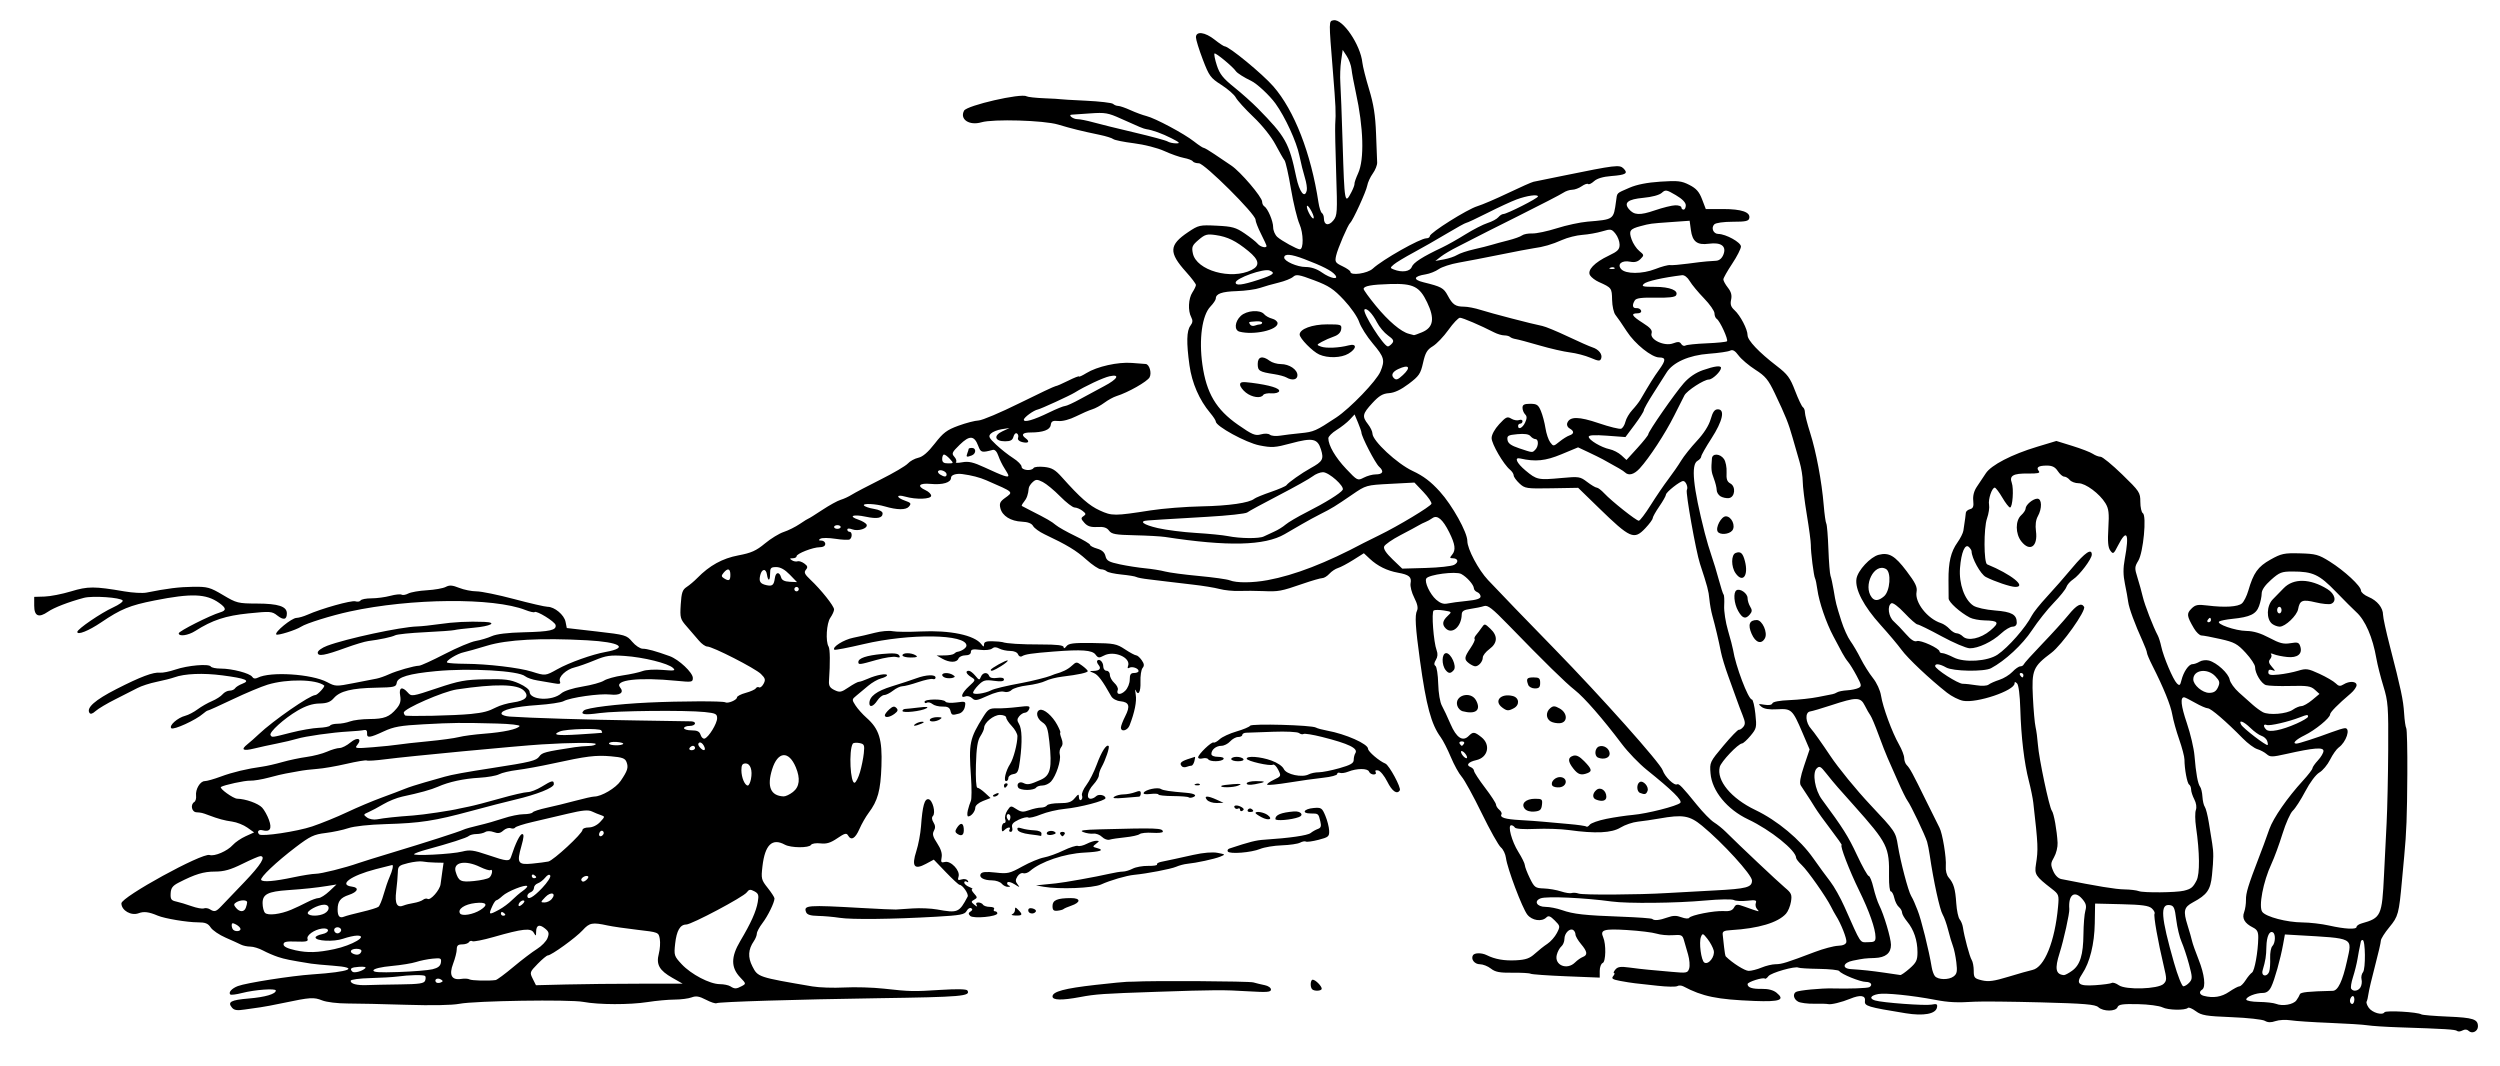 <?xml version="1.0" encoding="utf-8"?>
<svg xmlns="http://www.w3.org/2000/svg" version="1.1" viewBox="0 0 1133 483">
	<path d="m 1113.57,467.237 c -0.676,-0.676 -5.07,-0.951 -26.57,-1.663 -5.775,-0.191 -12.075,-0.601 -14,-0.91 -1.925,-0.309 -9.677,-0.803 -17.226,-1.097 -7.549,-0.295 -15.51,-0.821 -17.691,-1.17 -2.181,-0.349 -5.263,-0.181 -6.85,0.372 -2.025,0.706 -3.458,0.667 -4.809,-0.132 -1.058,-0.625 -7.862,-1.372 -15.12,-1.659 -11.494,-0.455 -13.575,-0.802 -16.137,-2.696 -1.618,-1.196 -3.232,-1.883 -3.589,-1.527 -1.222,1.222 -9.002,1.077 -11.54,-0.214 -1.396,-0.71 -6.419,-1.369 -11.162,-1.465 -6.973,-0.14 -8.738,0.123 -9.219,1.375 -0.779,2.03 -6.462,2.035 -8.702,0.008 -1.39,-1.258 -6.176,-1.658 -26.079,-2.184 C 911.47,453.922 898.025,453.784 895,453.97 c -8.118,0.499 -11.882,0.323 -18,-0.846 -10.426,-1.992 -22.508,-3.226 -25.75,-2.63 -3.544,0.651 -4.269,2.058 -1.5,2.91 3.313,1.02 22.754,2.456 25.599,1.891 2.384,-0.473 2.791,-0.264 2.493,1.284 -0.568,2.951 -6.02,3.958 -14.219,2.626 -17.232,-2.8 -18.736,-3.254 -18.418,-5.562 0.35,-2.545 -2.098,-2.912 -6.705,-1.006 -3.837,1.587 -8.714,2.768 -10,2.422 -0.55,-0.148 -3.395,-0.224 -6.322,-0.167 -2.927,0.056 -6.189,-0.362 -7.25,-0.93 -2.024,-1.083 -2.569,-3.448 -1.017,-4.407 1.204,-0.744 11.538,-1.74 16.588,-1.598 7.34,0.206 15.916,-0.096 16.713,-0.588 1.62,-1.001 0.704,-2.369 -1.586,-2.369 -2.575,0 -11.212,-3.519 -12.079,-4.921 -0.294,-0.475 -4.416,-0.919 -9.16,-0.986 -4.744,-0.067 -8.943,-0.318 -9.332,-0.558 -1.363,-0.842 -12.473,2.313 -13.608,3.865 -0.631,0.863 -1.353,1.363 -1.605,1.111 -0.742,-0.742 -7.845,1.5 -7.845,2.476 0,1.568 2.092,2.264 6.542,2.174 2.786,-0.056 5.122,0.555 6.553,1.713 4.064,3.291 1.647,4.208 -9.919,3.762 -16.985,-0.655 -23.599,-2.01 -32.265,-6.611 -0.874,-0.464 -2.112,-0.521 -2.751,-0.126 -0.639,0.395 -4.648,0.327 -8.911,-0.151 -4.262,-0.478 -8.874,-0.986 -10.249,-1.13 -1.375,-0.144 -4.419,-0.626 -6.764,-1.071 -3.455,-0.656 -4.049,-1.07 -3.128,-2.18 C 731.733,441.616 731.91,441 731.5,441 c -0.41,0 -0.147,-0.721 0.584,-1.601 1.055,-1.271 2.37,-1.459 6.372,-0.911 2.774,0.38 6.618,0.826 8.543,0.992 1.925,0.166 6.725,0.598 10.667,0.961 6.781,0.625 7.204,0.542 7.863,-1.533 0.383,-1.207 0.164,-4.042 -0.486,-6.301 -0.65,-2.259 -1.508,-5.232 -1.906,-6.607 -0.646,-2.233 -1.175,-2.466 -4.953,-2.18 -2.326,0.176 -5.682,-0.138 -7.457,-0.698 -1.775,-0.56 -7.795,-1.296 -13.377,-1.636 -10.56,-0.642 -12.284,-0.112 -10.779,3.312 1.369,3.113 1.211,11.072 -0.231,11.625 -0.737,0.283 -1.34,1.89 -1.34,3.572 v 3.058 l -15.229,-0.609 c -8.376,-0.335 -15.624,-0.853 -16.106,-1.151 -0.483,-0.298 -4.167,-0.504 -8.187,-0.457 -5.833,0.068 -7.813,-0.311 -9.801,-1.875 C 674.306,437.882 672.066,437 670.699,437 c -2.453,0 -4.237,-2.321 -3.143,-4.09 0.711,-1.151 3.942,-1.174 6.208,-0.044 3.771,1.881 7.984,2.621 13.313,2.339 4.416,-0.233 6.193,-0.858 8.54,-3 1.63,-1.488 4.174,-3.497 5.653,-4.465 1.479,-0.968 3.416,-3.165 4.304,-4.883 1.566,-3.029 1.537,-3.202 -0.966,-5.704 -2.023,-2.023 -2.843,-2.319 -3.794,-1.367 -2.079,2.079 -6.502,1.426 -8.626,-1.274 -2.291,-2.912 -9.08,-20.907 -9.682,-25.662 -0.228,-1.8 -1.266,-3.965 -2.307,-4.811 -1.041,-0.847 -4.961,-7.839 -8.711,-15.539 -3.75,-7.7 -7.827,-15.125 -9.06,-16.5 -1.233,-1.375 -3.44,-5.373 -4.904,-8.884 -1.464,-3.511 -3.53,-7.561 -4.591,-9 -4.301,-5.832 -6.576,-14.267 -9.42,-34.929 -2.061,-14.97 -2.378,-20.328 -1.327,-22.423 0.592,-1.182 0.194,-3.061 -1.248,-5.887 -1.165,-2.283 -1.915,-5.212 -1.667,-6.508 0.555,-2.903 -0.635,-3.903 -5.735,-4.824 -4.928,-0.89 -9.223,-3.014 -12.733,-6.296 l -2.698,-2.523 -4.802,3.03 c -2.641,1.667 -5.755,3.315 -6.92,3.663 -1.165,0.348 -2.922,1.521 -3.905,2.607 -0.983,1.086 -2.429,1.974 -3.214,1.974 -0.785,0 -4.756,1.149 -8.826,2.554 -9.922,3.424 -10.988,3.622 -17.937,3.327 -3.3,-0.14 -8.2,-0.17 -10.889,-0.067 -2.689,0.104 -6.689,-0.296 -8.888,-0.888 -2.199,-0.592 -7.649,-1.483 -12.111,-1.979 -4.461,-0.496 -9.687,-1.115 -11.612,-1.374 -1.925,-0.259 -5.672,-0.714 -8.327,-1.01 -2.655,-0.296 -5.216,-0.779 -5.691,-1.073 -0.475,-0.294 -3.478,-0.79 -6.673,-1.104 -3.195,-0.314 -6.237,-0.979 -6.759,-1.478 C 501.027,258.408 499.839,258 498.908,258 c -0.931,0 -3.903,-1.988 -6.604,-4.417 -4.584,-4.122 -8.686,-6.602 -18.962,-11.465 -2.287,-1.082 -4.605,-2.766 -5.15,-3.74 -0.664,-1.187 -2.344,-1.832 -5.084,-1.955 -5.057,-0.226 -8.865,-2.607 -9.739,-6.09 -0.534,-2.128 -0.147,-3.018 1.984,-4.571 4.014,-2.924 4.441,-2.512 -8.398,-8.114 -2.926,-1.277 -6.654,-2.242 -10.796,-2.796 -2.818,-0.377 -5.159,0.382 -5.159,1.673 0,2.166 -3.722,3.284 -9.25,2.778 -5.255,-0.481 -6.403,0.988 -2.25,2.88 1.375,0.626 2.5,1.742 2.5,2.479 0,1.594 -6.801,1.831 -11.757,0.409 -4.157,-1.192 -4.256,0.381 -0.115,1.825 2.715,0.946 2.953,1.301 1.806,2.684 -1.336,1.609 -5.308,1.583 -10.934,-0.074 -4.075,-1.2 -10.108,-1.489 -9.469,-0.455 0.321,0.519 2.358,1.228 4.526,1.574 2.418,0.387 3.943,1.173 3.943,2.034 0,2.146 -2.434,2.623 -7.673,1.506 -5.721,-1.22 -8.094,-0.27 -3.332,1.333 1.861,0.627 3.562,1.672 3.779,2.322 0.561,1.682 -3.846,3.086 -6.523,2.077 -1.375,-0.518 -2.25,-0.468 -2.25,0.128 0,0.536 0.45,0.975 1,0.975 1.267,0 1.312,2.689 0.058,3.464 -0.518,0.32 -3.42,0.193 -6.449,-0.282 -3.029,-0.475 -6.093,-0.492 -6.808,-0.038 -0.971,0.616 -0.857,0.829 0.449,0.841 0.963,0.008 1.75,0.69 1.75,1.515 0,0.93 -0.942,1.5 -2.48,1.5 C 368.435,248 361,250.904 361,252.109 c 0,0.49 -0.787,0.898 -1.75,0.907 -1.413,0.012 -1.479,0.187 -0.341,0.907 0.775,0.491 1.913,0.699 2.529,0.463 0.616,-0.236 1.989,0.207 3.053,0.984 1.543,1.128 1.692,1.705 0.739,2.854 -0.967,1.165 -0.577,2.021 2.038,4.482 4.86,4.574 10.733,11.957 10.733,13.492 0,0.747 -0.76,2.442 -1.688,3.768 -1.732,2.473 -2.235,10.732 -0.796,13.061 0.675,1.092 0.752,7.343 0.19,15.444 -0.162,2.336 0.365,3.248 2.471,4.269 2.395,1.163 3.067,1.034 6.39,-1.22 2.042,-1.386 4.144,-2.52 4.672,-2.52 0.528,0 2.377,-0.634 4.11,-1.409 3.846,-1.72 8.651,-2.587 8.651,-1.561 0,0.414 -1.213,1.057 -2.696,1.429 -1.483,0.372 -4.118,1.883 -5.857,3.358 -1.739,1.475 -4.134,3.472 -5.323,4.438 -2.102,1.708 -2.112,1.832 -0.393,4.485 0.973,1.501 3.201,3.993 4.951,5.538 5.759,5.084 7.208,9.756 6.788,21.883 -0.386,11.144 -1.643,15.728 -5.837,21.284 -1.268,1.68 -3.14,4.966 -4.162,7.304 -1.899,4.347 -3.75,5.358 -5.172,2.826 -0.653,-1.162 -1.54,-0.919 -4.828,1.325 -3.065,2.092 -4.89,2.648 -7.632,2.328 -1.992,-0.233 -3.906,0.069 -4.28,0.675 -0.906,1.466 -9.136,1.399 -11.875,-0.098 -5.726,-3.129 -9.006,0.041 -10.138,9.796 -0.652,5.614 -0.52,6.155 2.382,9.807 1.689,2.126 3.072,4.268 3.072,4.76 0,1.827 -2.979,7.936 -5.449,11.174 -1.403,1.84 -2.551,3.99 -2.551,4.778 0,0.788 -0.608,2.321 -1.351,3.406 -2.589,3.78 -2.793,7.271 -0.668,11.436 2.481,4.864 2.54,4.883 27.154,9.082 3.1,0.529 9.625,0.748 14.5,0.488 4.875,-0.26 12.914,-0.026 17.864,0.52 12.11,1.337 13.302,1.362 26.158,0.546 7.03,-0.446 11.383,-0.343 11.766,0.277 1.616,2.616 -2.283,2.952 -40.924,3.526 -36.36,0.541 -71.75,1.633 -72.74,2.245 -0.459,0.283 -2.613,-0.412 -4.787,-1.545 -3.085,-1.608 -4.519,-1.846 -6.528,-1.082 -1.416,0.538 -4.908,0.988 -7.76,0.999 -2.852,0.011 -8.335,0.514 -12.185,1.119 -8.12,1.275 -22.168,1.239 -29.152,-0.074 -6.215,-1.169 -49.176,-0.508 -56.16,0.864 -3.259,0.64 -12.536,0.814 -24,0.451 C 173.91,455.054 161.9,454.785 157.5,454.783 c -4.51,-0.002 -9.528,-0.614 -11.502,-1.403 -3.79,-1.514 -5.377,-1.41 -17.498,1.143 -4.4,0.927 -9.125,1.82 -10.5,1.985 -1.375,0.165 -4.542,0.616 -7.039,1.002 -3.521,0.545 -4.83,0.352 -5.836,-0.86 -2.134,-2.571 -0.515,-3.448 7.632,-4.13 C 120.229,451.896 125,450.485 125,448.902 c 0,-1.063 -9.541,-0.365 -15.288,1.119 -2.634,0.68 -5.041,0.983 -5.35,0.674 -0.949,-0.949 0.697,-2.767 3.454,-3.815 3.774,-1.435 24.309,-4.655 33.684,-5.281 17.312,-1.158 21.764,-3.063 9.25,-3.96 -3.987,-0.286 -8.375,-0.7 -9.75,-0.921 -9.603,-1.545 -11.889,-2.006 -15,-3.027 -1.925,-0.632 -4.976,-1.946 -6.78,-2.92 C 117.415,429.797 114.822,429 113.456,429 c -1.366,0 -3.265,-0.399 -4.22,-0.886 -0.955,-0.487 -4.097,-1.913 -6.982,-3.169 -2.885,-1.256 -5.933,-3.332 -6.773,-4.614 C 94.273,418.486 93.054,418 89.644,418 84.859,418 74.597,416.289 71.5,414.974 c -4.051,-1.719 -6.293,-2.004 -8.671,-1.1 -3.364,1.279 -7.769,-1.234 -7.814,-4.459 -0.041,-2.897 36.585,-22.995 39.956,-21.925 2.275,0.722 8.087,-1.784 10.549,-4.55 1.089,-1.223 3.703,-3.004 5.809,-3.958 l 3.829,-1.734 -3.07,-2.186 c -1.688,-1.202 -4.762,-2.421 -6.829,-2.708 -3.578,-0.497 -6.299,-1.236 -10.759,-2.925 -2.795,-1.059 -3.239,-1.164 -5.5,-1.305 -2.148,-0.134 -2.827,-3.496 -0.941,-4.661 0.582,-0.36 0.943,-1.624 0.801,-2.809 C 88.506,357.704 90.699,354 92.799,354 c 0.951,0 4.198,-0.918 7.215,-2.041 5.361,-1.994 12.019,-3.587 18.924,-4.527 1.891,-0.257 5.941,-1.183 9,-2.058 3.059,-0.874 8.037,-1.923 11.062,-2.33 3.025,-0.407 7.173,-1.484 9.218,-2.392 2.045,-0.909 4.598,-1.652 5.673,-1.652 1.075,0 3.306,-1.137 4.957,-2.526 3.176,-2.672 5.44,-1.738 2.988,1.232 -1.22,1.478 -0.597,1.559 7.164,0.935 4.675,-0.376 9.85,-0.911 11.5,-1.188 1.65,-0.277 7.71,-0.951 13.468,-1.498 5.757,-0.547 12.057,-1.409 14,-1.916 1.943,-0.507 7.132,-1.195 11.532,-1.531 8.676,-0.662 15.097,-2.047 15.96,-3.444 0.3,-0.485 -4.294,-1.006 -10.208,-1.159 -16.348,-0.422 -19.726,-0.387 -33.321,0.344 -10.438,0.561 -13.49,1.104 -18,3.203 -6.439,2.997 -7.756,3.136 -7.57,0.798 0.086,-1.087 -0.429,-1.613 -1.361,-1.388 -0.825,0.199 -3.975,0.493 -7,0.654 -7.26,0.386 -19.742,2.155 -23.5,3.33 -1.65,0.516 -5.7,1.473 -9,2.127 -3.3,0.654 -7.925,1.665 -10.279,2.246 -5.12,1.265 -6.241,0.584 -3.124,-1.898 1.258,-1.002 3.575,-3.049 5.15,-4.55 C 123.69,326.632 140.483,315 142.903,315 c 0.975,0 4.573,-3.891 4.008,-4.334 -3.654,-2.86 -16.799,-3.055 -25.618,-0.381 -2.864,0.869 -9.994,3.86 -15.844,6.647 C 99.598,319.72 94.552,322 94.234,322 c -0.317,0 -1.287,0.636 -2.156,1.413 -3.21,2.872 -13.486,7.581 -14.446,6.62 -1.182,-1.182 2.839,-4.753 6.368,-5.656 1.375,-0.352 3.879,-1.664 5.564,-2.917 1.685,-1.253 4.61,-2.924 6.5,-3.714 1.89,-0.79 4.054,-2.181 4.809,-3.091 0.755,-0.91 2.191,-1.655 3.191,-1.655 1,0 2.114,-0.478 2.475,-1.062 0.361,-0.584 1.85,-1.516 3.309,-2.07 3.8,-1.445 1.51,-2.402 -9.058,-3.789 C 92.039,304.931 83.653,305.275 79,306.974 c -1.375,0.502 -4.975,1.415 -8,2.029 -3.025,0.614 -6.934,1.877 -8.687,2.807 -1.753,0.93 -6.253,3.22 -10,5.088 -3.747,1.869 -7.778,4.265 -8.958,5.325 -1.464,1.316 -2.364,1.572 -2.836,0.808 -1.417,-2.293 2.563,-5.801 12.131,-10.695 11.061,-5.656 16.868,-7.837 19.922,-7.481 1.14,0.133 4.268,-0.504 6.951,-1.415 5.631,-1.912 15.182,-2.727 16.022,-1.367 0.315,0.51 2.34,0.927 4.499,0.927 5.138,0 13.24,2.125 14.259,3.74 0.527,0.835 1.388,0.975 2.5,0.406 5.709,-2.921 24.498,-1.718 31.504,2.017 3.693,1.969 4.053,1.982 12,0.414 4.506,-0.889 9.188,-1.803 10.405,-2.032 1.217,-0.229 3.692,-1.094 5.5,-1.922 3.57,-1.636 11.416,-3.88 13.728,-3.927 0.792,-0.016 6.017,-2.397 11.61,-5.291 5.593,-2.894 11.92,-5.559 14.06,-5.921 2.14,-0.363 5.395,-1.336 7.235,-2.164 2.177,-0.979 7.241,-1.597 14.5,-1.77 11.974,-0.285 14.925,-0.954 14.454,-3.278 -0.317,-1.563 -8.683,-6.722 -9.529,-5.876 -0.273,0.273 -2.133,-0.147 -4.134,-0.934 -14.47,-5.694 -51.866,-5.378 -79.637,0.673 -8.41,1.833 -19.722,5.361 -22,6.862 -2.332,1.537 -10.676,4.161 -11.287,3.549 -0.964,-0.964 6.946,-7.464 9.136,-7.508 1.017,-0.021 3.267,-0.669 5,-1.44 6.291,-2.8 19.967,-6.632 21.703,-6.081 0.979,0.311 2.046,0.134 2.371,-0.393 0.325,-0.527 2.538,-0.957 4.918,-0.957 2.379,0 6.211,-0.508 8.516,-1.128 2.304,-0.62 4.62,-0.862 5.146,-0.537 0.526,0.325 1.888,0.092 3.026,-0.517 1.138,-0.609 4.945,-1.274 8.458,-1.478 3.514,-0.203 7.352,-0.886 8.529,-1.516 1.677,-0.897 2.996,-0.804 6.083,0.431 2.168,0.867 5.7,1.577 7.848,1.577 2.149,0 9.822,1.575 17.053,3.5 7.23,1.925 14.056,3.5 15.169,3.5 3.138,0 7.511,3.648 8.139,6.79 l 0.568,2.839 13.515,1.552 c 13.112,1.506 13.593,1.646 16.151,4.685 1.45,1.723 3.577,3.133 4.726,3.133 2.009,0 5.855,1.058 12.225,3.361 4.179,1.511 10.507,7.468 10.507,9.889 0,1.904 -0.409,1.978 -7.25,1.302 -17.327,-1.711 -28.541,-0.415 -25.728,2.973 1.955,2.355 0.046,3.742 -4.451,3.235 -4.798,-0.541 -18.077,1.347 -21.153,3.007 -1.146,0.618 -6.488,1.416 -11.872,1.773 -10.181,0.675 -16.614,2.242 -16.254,3.96 0.115,0.55 1.784,1.113 3.709,1.251 8.742,0.626 36.513,1.476 57.5,1.76 12.65,0.171 23.788,0.351 24.75,0.4 2.746,0.14 2.046,2.089 -0.75,2.089 -1.375,0 -2.5,0.45 -2.5,1 0,0.55 1.545,1 3.433,1 2.585,0 3.594,0.507 4.085,2.055 0.359,1.13 1.177,1.883 1.817,1.673 C 321.194,334.118 325,327.913 325,325.492 c 0,-1.953 -0.662,-2.281 -5.643,-2.795 -8.739,-0.902 -39.958,-0.589 -47.656,0.478 -6.901,0.956 -8.906,0.63 -7.117,-1.16 1.252,-1.252 15.062,-2.953 29.415,-3.622 14.46,-0.674 33.633,-0.732 34.694,-0.105 1.163,0.687 5.306,-1.045 5.306,-2.218 0,-0.547 1.781,-1.473 3.958,-2.059 2.177,-0.586 4.233,-1.511 4.569,-2.055 0.336,-0.544 1.008,-0.744 1.492,-0.445 0.484,0.299 1.399,-0.425 2.033,-1.609 0.973,-1.819 0.787,-2.512 -1.2,-4.466 C 342.247,302.874 322.923,293 320.513,293 c -0.839,0 -2.536,-1.206 -3.77,-2.679 -1.234,-1.473 -3.682,-4.314 -5.441,-6.313 -3.02,-3.433 -3.175,-3.99 -2.791,-10.071 0.339,-5.359 0.79,-6.686 2.697,-7.925 1.26,-0.818 3.416,-2.637 4.791,-4.041 5.578,-5.698 11.421,-8.919 18.656,-10.28 5.825,-1.096 8.056,-2.096 12,-5.376 2.664,-2.216 6.51,-4.571 8.545,-5.233 2.035,-0.662 5.318,-2.301 7.294,-3.643 1.976,-1.341 3.747,-2.439 3.935,-2.439 0.188,0 2.98,-1.746 6.206,-3.88 3.225,-2.134 6.989,-4.206 8.364,-4.604 1.375,-0.398 3.625,-1.437 5,-2.308 1.375,-0.872 7.26,-3.966 13.078,-6.877 5.818,-2.911 11.377,-6.175 12.354,-7.255 0.977,-1.079 3.113,-2.256 4.748,-2.615 2.032,-0.446 4.396,-2.486 7.475,-6.451 3.806,-4.901 5.458,-6.149 10.674,-8.062 3.394,-1.245 7.521,-2.32 9.171,-2.388 1.65,-0.069 9.999,-3.598 18.552,-7.842 8.554,-4.244 15.914,-7.717 16.355,-7.717 0.441,0 3.005,-1.106 5.697,-2.459 2.692,-1.352 4.895,-2.216 4.895,-1.918 0,0.297 1.499,-0.386 3.332,-1.519 4.871,-3.011 14.324,-5.124 20.668,-4.62 3.025,0.24 5.822,0.455 6.215,0.476 1.68,0.093 2.848,4.053 1.783,6.044 -1.031,1.926 -9.792,6.897 -14.998,8.509 -1.375,0.426 -3.85,1.782 -5.5,3.014 -1.65,1.232 -4.125,2.576 -5.5,2.986 -1.375,0.41 -4.671,1.837 -7.324,3.17 -2.882,1.449 -6.102,2.302 -8,2.12 -2.599,-0.249 -3.232,0.084 -3.481,1.832 -0.313,2.198 -3.486,3.364 -9.154,3.364 -3.548,0 -4.43,0.995 -2.278,2.569 2.193,1.603 1.34,2.532 -1.614,1.76 -1.35,-0.353 -2.056,-1.131 -1.75,-1.928 0.282,-0.735 0.052,-1.621 -0.511,-1.969 -0.563,-0.348 -1.271,0.313 -1.573,1.468 -0.417,1.595 -1.338,2.101 -3.826,2.101 -4.648,0 -5.344,-2.594 -1.212,-4.518 l 3.222,-1.501 -3.487,0.532 c -1.918,0.292 -4.135,1.18 -4.928,1.973 -1.255,1.255 -0.944,1.911 2.412,5.076 2.119,1.999 5.574,4.721 7.678,6.049 2.104,1.328 3.825,3.084 3.825,3.902 0,1.636 4.497,2.11 5.447,0.574 0.311,-0.502 2.475,-0.713 4.809,-0.469 3.449,0.362 4.951,1.236 8.014,4.664 8.34,9.334 12.361,12.86 17.181,15.066 5.524,2.528 6.608,2.526 23.05,-0.045 5.5,-0.86 15.85,-1.677 23,-1.816 12.398,-0.241 21.706,-1.582 23.959,-3.452 0.573,-0.475 3.966,-1.869 7.541,-3.097 3.575,-1.228 6.738,-2.594 7.028,-3.035 0.777,-1.18 6.94,-5.528 11.039,-7.788 5.4,-2.978 5.974,-4.026 4.608,-8.417 -1.55,-4.983 -3.764,-5.431 -13.657,-2.762 -7.193,1.941 -8.593,2.03 -14.248,0.909 C 564.683,200.637 551,193.161 551,191.042 c 0,-0.489 -1.148,-2.253 -2.551,-3.921 -4.908,-5.833 -8.261,-13.535 -9.373,-21.533 -1.435,-10.319 -1.31,-15.694 0.418,-17.976 1.071,-1.415 1.163,-2.385 0.368,-3.871 -1.558,-2.912 -1.293,-8.432 0.539,-11.228 0.88,-1.343 1.6,-2.859 1.6,-3.369 0,-0.51 -2.014,-3.167 -4.475,-5.904 -7.936,-8.827 -7.76,-12.205 0.941,-18.044 4.739,-3.18 5.229,-3.29 12.979,-2.913 7.034,0.342 8.638,0.789 12.66,3.528 2.533,1.725 5.176,3.824 5.872,4.663 1.199,1.444 4.022,2.142 4.022,0.994 0,-0.293 -1.125,-2.753 -2.5,-5.467 -1.375,-2.713 -2.5,-5.619 -2.5,-6.456 C 569,97.022 545.858,74 543.322,74 c -1.212,0 -2.451,-0.399 -2.752,-0.887 -0.301,-0.488 -2.111,-1.18 -4.022,-1.538 -1.911,-0.358 -5.904,-1.764 -8.875,-3.124 -3.054,-1.398 -9.031,-2.928 -13.755,-3.52 -4.595,-0.576 -8.819,-1.431 -9.386,-1.9 -0.568,-0.469 -3.282,-1.322 -6.032,-1.895 -8.389,-1.748 -12.737,-2.822 -19,-4.694 -6.426,-1.921 -29.354,-2.591 -34.732,-1.016 -5.511,1.614 -9.942,-1.365 -7.848,-5.277 1.269,-2.371 25.855,-8.023 28.307,-6.508 0.548,0.339 4.208,0.742 8.134,0.896 3.926,0.154 7.138,0.341 7.138,0.416 0,0.075 5.175,0.38 11.5,0.679 6.325,0.299 11.928,0.954 12.45,1.455 C 504.973,47.589 506.01,48 506.755,48 c 0.745,0 3.258,0.867 5.585,1.927 2.326,1.06 5.564,2.254 7.195,2.655 3.991,0.979 17.094,7.979 21.609,11.542 C 543.148,65.706 545.099,67 545.48,67 c 0.381,0 2.566,1.279 4.856,2.843 2.29,1.563 5.738,3.889 7.663,5.167 4.146,2.753 14,14.298 14,16.402 0,0.808 0.421,1.73 0.937,2.049 1.622,1.002 4.063,6.733 4.063,9.538 0,1.48 0.846,3.457 1.881,4.393 1.893,1.714 8.977,5.608 10.2,5.608 1.764,0 1.68,-7.286 -0.131,-11.381 -1.06,-2.397 -2.817,-9.64 -3.904,-16.094 C 583.959,79.071 582.653,73.275 582.142,72.645 581.631,72.015 579.785,68.8 578.039,65.5 c -1.88,-3.555 -5.949,-8.649 -9.984,-12.5 -3.746,-3.575 -7.344,-7.536 -7.997,-8.803 -0.652,-1.267 -3.588,-3.839 -6.522,-5.717 -4.945,-3.163 -5.563,-4.008 -8.436,-11.532 C 543.395,22.483 542,17.968 542,16.915 542,13.986 546.109,14.51 550.5,18 c 2.076,1.65 4.11,3 4.519,3 1.947,0 17.101,12.461 22.043,18.125 9.532,10.926 17.083,30.338 20.468,52.62 0.355,2.335 1.056,4.499 1.558,4.809 C 599.589,96.864 600,97.965 600,99 c 0,3.052 2.156,3.525 4.254,0.934 1.81,-2.235 1.891,-3.572 1.295,-21.409 C 605.2,68.061 605.004,58.15 605.114,56.5 c 0.371,-5.577 0.267,-7.965 -1.072,-24.5 -1.852,-22.873 -1.858,-22.387 0.307,-22.817 4.114,-0.817 12.24,11.121 13.081,19.218 0.177,1.705 1.552,7.149 3.054,12.099 2.046,6.737 2.835,11.765 3.141,20 0.225,6.05 0.451,11.962 0.504,13.138 0.053,1.176 -0.838,3.426 -1.979,5 -1.141,1.574 -2.281,4.066 -2.533,5.537 -0.44,2.568 -6.494,15.792 -7.703,16.825 -1.048,0.895 -5.693,11.715 -6.388,14.879 -0.618,2.812 -0.364,3.231 2.898,4.787 1.966,0.938 3.575,2.072 3.575,2.52 0,1.872 7.751,0.775 10.141,-1.435 4.438,-4.105 21.496,-13.75 24.319,-13.75 0.847,0 1.541,-0.447 1.541,-0.994 0,-1.5 16.921,-12.146 21.543,-13.554 2.224,-0.677 8.524,-3.378 14,-6.001 5.476,-2.623 10.632,-4.906 11.457,-5.073 0.825,-0.167 6.9,-1.407 13.5,-2.755 23.691,-4.841 25.494,-5.057 27.279,-3.273 2.226,2.226 1.115,2.916 -5.53,3.433 -3.754,0.292 -6.469,1.105 -7.823,2.341 -1.141,1.042 -2.349,1.619 -2.685,1.283 -0.336,-0.336 -1.64,0.11 -2.898,0.991 C 715.584,85.279 713.63,86 712.5,86 c -1.13,0 -2.943,0.609 -4.027,1.353 C 707.388,88.098 698.175,92.864 688,97.946 c -10.175,5.081 -19.4,9.735 -20.5,10.342 -1.1,0.606 -4.25,2.219 -7,3.582 -2.75,1.364 -6.125,3.36 -7.5,4.437 l -2.5,1.957 3.896,-0.705 c 2.143,-0.388 4.843,-1.297 6,-2.021 1.157,-0.724 4.579,-1.872 7.604,-2.551 3.025,-0.679 6.625,-1.586 8,-2.015 1.375,-0.429 4.75,-1.343 7.5,-2.031 2.75,-0.688 5.583,-1.703 6.296,-2.256 0.713,-0.553 2.793,-0.949 4.623,-0.88 1.83,0.069 6.85,-0.993 11.155,-2.359 4.305,-1.366 10.55,-2.713 13.877,-2.993 12.054,-1.013 11.794,-0.827 12.949,-9.297 0.542,-3.979 -0.038,-3.399 6.071,-6.067 3.296,-1.439 8.021,-2.371 14.023,-2.766 7.915,-0.52 9.564,-0.334 13.12,1.48 3.131,1.597 4.457,3.095 5.759,6.504 l 1.692,4.429 h 7.787 c 8.397,0 12.464,1.39 11.941,4.081 -0.27,1.39 -1.575,1.683 -7.508,1.683 -4.192,0 -7.674,0.492 -8.366,1.183 -1.575,1.571 -0.439,4.312 1.799,4.339 3.468,0.043 10.281,3.82 10.281,5.701 0,1.001 -1.787,4.511 -3.972,7.799 -2.184,3.288 -3.984,6.48 -4,7.094 -0.016,0.613 0.907,2.304 2.05,3.757 1.487,1.89 1.903,3.44 1.462,5.446 -0.464,2.112 -0.086,3.283 1.528,4.743 2.652,2.399 5.931,8.678 5.931,11.357 0,2.321 5.141,7.743 13.225,13.947 4.901,3.761 6.051,5.316 8.316,11.243 1.446,3.783 3.04,7.133 3.544,7.444 0.503,0.311 0.915,1.382 0.915,2.379 0,0.997 1.06,5.133 2.355,9.191 2.728,8.547 5.283,22.161 6.159,32.826 0.337,4.096 0.865,7.858 1.175,8.358 0.309,0.501 0.736,5.699 0.949,11.552 0.213,5.853 0.648,11.317 0.968,12.142 0.32,0.825 0.956,3.75 1.413,6.5 0.983,5.912 1.067,6.249 3.512,14 1.041,3.3 2.872,7.35 4.069,9 1.197,1.65 3.306,5.25 4.688,8 1.381,2.75 3.869,6.703 5.53,8.784 1.733,2.172 3.298,5.58 3.673,8 0.811,5.223 5.024,16.666 8.146,22.124 1.287,2.25 2.345,5.014 2.352,6.142 0.007,1.127 0.514,2.552 1.128,3.166 1.455,1.455 2.657,3.669 8.839,16.284 2.83,5.775 5.543,11.234 6.03,12.132 1.343,2.477 3.185,13.683 2.863,17.42 -0.166,1.931 0.367,4.065 1.282,5.128 2.293,2.664 3.019,5.125 3.455,11.702 0.214,3.235 0.908,6.507 1.543,7.271 0.634,0.764 1.296,2.392 1.47,3.618 0.602,4.233 3.057,13.359 3.979,14.792 0.509,0.791 0.925,2.991 0.925,4.889 0,3.159 0.316,3.527 3.731,4.345 2.958,0.708 5.445,0.37 12,-1.633 4.548,-1.39 9.439,-2.774 10.87,-3.077 5.43,-1.148 10.18,-12.866 11.608,-28.637 0.485,-5.358 0.386,-5.641 -2.853,-8.148 -7.368,-5.703 -7.886,-6.505 -7.161,-11.079 1.073,-6.771 0.989,-8.727 -1.205,-27.956 -0.234,-2.053 -1.141,-6.492 -2.014,-9.863 -2.103,-8.116 -3.519,-20.063 -3.876,-32.7 -0.171,-6.062 -0.765,-10.771 -1.445,-11.45 C 913.324,308.924 913,308.914 913,309.718 c 0,3.266 -17.1,9.048 -23.314,7.883 -1.912,-0.359 -5.211,-2.019 -7.331,-3.689 -7.87,-6.201 -17.767,-15.533 -20.586,-19.411 -1.599,-2.2 -5.866,-7.27 -9.484,-11.267 -7.669,-8.474 -11.695,-16.185 -10.936,-20.947 0.599,-3.756 6.314,-9.912 10.08,-10.857 4.656,-1.169 7.31,0.379 12.573,7.328 4.082,5.39 5.001,7.294 4.579,9.483 -0.911,4.723 4.935,12.204 11.055,14.146 1.154,0.366 2.903,1.555 3.886,2.641 0.983,1.086 2.424,1.974 3.203,1.974 0.779,0 2.058,0.641 2.841,1.425 2.239,2.239 8.086,0.978 12.448,-2.684 4.293,-3.605 3.809,-4.451 -2.621,-4.58 -2.415,-0.049 -5.404,-0.62 -6.643,-1.269 -4.451,-2.334 -9.624,-6.991 -9.636,-8.675 -0.007,-0.944 -0.034,-4.642 -0.061,-8.217 -0.061,-8.211 1.064,-12.957 4.071,-17.174 1.305,-1.83 2.508,-4.226 2.674,-5.326 0.768,-5.094 1.042,-7.084 1.117,-8.133 0.045,-0.623 0.898,-1.347 1.897,-1.608 1.402,-0.367 1.735,-1.247 1.459,-3.867 -0.236,-2.241 0.338,-4.41 1.69,-6.392 1.125,-1.65 2.928,-4.35 4.005,-6 2.444,-3.743 11.755,-8.559 23.25,-12.028 l 8.72,-2.631 7.28,2.255 c 4.004,1.24 8.168,2.851 9.252,3.579 1.085,0.728 2.663,1.324 3.507,1.324 0.844,0 5.244,3.601 9.777,8.003 7.884,7.654 8.243,8.197 8.243,12.441 0,2.441 0.51,4.753 1.133,5.138 1.799,1.112 0.206,17.812 -2.053,21.527 -1.699,2.794 -1.728,3.393 -0.365,7.71 0.813,2.574 1.894,6.481 2.403,8.681 0.838,3.623 4.745,13.687 6.806,17.533 0.452,0.843 1.156,3.093 1.564,5 1.009,4.714 5.341,14.938 7.057,16.654 1.196,1.196 1.496,0.995 2.084,-1.395 0.944,-3.832 3.316,-7.292 5,-7.292 0.769,0 2.225,-0.516 3.234,-1.146 1.01,-0.63 2.916,-0.855 4.236,-0.499 3.612,0.974 8.872,5.817 9.391,8.645 0.252,1.375 2.157,4.015 4.234,5.868 2.077,1.852 4.901,4.367 6.276,5.588 1.375,1.221 3.407,2.703 4.516,3.292 2.796,1.486 10.837,0.819 13.62,-1.131 1.27,-0.89 3.013,-1.617 3.874,-1.617 0.861,0 3.053,-1.242 4.871,-2.76 l 3.306,-2.76 -2.12,-1.919 c -1.808,-1.636 -3.448,-1.885 -11.141,-1.687 -4.961,0.127 -9.904,-0.049 -10.985,-0.392 -2.151,-0.683 -4.942,-5.319 -4.942,-8.209 0,-1.005 -1.913,-3.898 -4.25,-6.43 -3.747,-4.058 -5.096,-4.795 -11.393,-6.223 C 1002.428,288.729 998.535,288 997.706,288 c -0.829,0 -2.366,-1.462 -3.414,-3.25 -3.254,-5.548 -3.396,-6.646 -1.153,-8.889 1.79,-1.79 2.839,-2 7.227,-1.451 7.938,0.993 13.947,0.617 15.714,-0.983 0.885,-0.801 2.162,-3.362 2.837,-5.692 2.352,-8.111 4.351,-10.92 10.038,-14.105 4.943,-2.769 6.199,-3.036 13.364,-2.849 7.117,0.186 8.466,0.555 13.483,3.694 6.699,4.19 14.197,11.144 14.197,13.166 0,0.803 1.545,2.106 3.433,2.895 3.93,1.642 6.567,4.904 6.567,8.123 0,1.218 1.374,7.53 3.053,14.027 5.074,19.634 6.119,24.558 6.491,30.578 0.196,3.171 0.632,6.21 0.968,6.754 0.336,0.544 0.556,9.875 0.489,20.735 -0.121,19.449 -0.384,26.392 -1.41,37.246 -0.286,3.025 -0.744,7.975 -1.018,11 -1.371,15.146 -1.693,16.34 -5.699,21.179 -2.131,2.574 -3.874,5.337 -3.874,6.141 0,0.804 -1.175,5.898 -2.612,11.321 -1.437,5.423 -2.782,11.132 -2.99,12.688 -0.208,1.556 -0.588,3.17 -0.846,3.587 -0.258,0.417 0.175,1.677 0.961,2.799 1.572,2.244 6.189,3.576 7.129,2.056 0.589,-0.953 14.961,-0.134 16.72,0.952 0.475,0.294 5.876,0.744 12.001,1 11.506,0.481 13.638,1.174 13.638,4.431 0,2.273 -2.685,3.561 -4.22,2.026 -0.696,-0.696 -1.702,-0.757 -2.801,-0.168 -0.943,0.505 -2.027,0.606 -2.408,0.225 z m -72.856,-13.862 c 0.668,-0.912 1.38,-2.157 1.583,-2.767 0.315,-0.945 3.695,-1.3 14.927,-1.567 2.344,-0.056 4.437,-4.444 6.415,-13.445 2.399,-10.919 3.698,-10.243 -22.633,-11.776 l -5.494,-0.32 -0.816,4.5 c -1.209,6.67 -3.859,16.122 -5.397,19.25 -0.917,1.865 -2.127,2.75 -3.761,2.75 -3.224,0 -7.539,1.703 -7.539,2.975 0,0.573 2.537,1.056 5.75,1.095 3.163,0.039 6.65,0.432 7.75,0.874 2.922,1.175 7.815,0.341 9.214,-1.57 z M 1067,452.941 c 0,-1.132 -0.45,-1.781 -1,-1.441 -0.55,0.34 -1,1.266 -1,2.059 0,0.793 0.45,1.441 1,1.441 0.55,0 1,-0.927 1,-2.059 z M 1010.215,449.5 c 2.023,-1.375 4.143,-2.5 4.709,-2.5 0.567,0 1.817,-1.238 2.779,-2.75 0.962,-1.512 2.27,-3.08 2.906,-3.484 1.173,-0.744 2.732,-9.398 2.835,-15.729 0.044,-2.717 -0.479,-3.731 -2.427,-4.708 -3.744,-1.878 -5.042,-4.133 -3.983,-6.919 0.498,-1.311 0.877,-3.852 0.841,-5.647 -0.061,-3.039 1.023,-6.579 5.898,-19.264 2.086,-5.428 2.192,-5.715 4.708,-12.772 1.811,-5.08 8.141,-14.208 15.212,-21.935 2.369,-2.589 4.307,-5.111 4.307,-5.604 0,-0.493 1.125,-2.111 2.5,-3.594 1.375,-1.484 2.5,-3.4 2.5,-4.26 0,-1.801 -4.311,-1.457 -16.755,1.337 -6.521,1.464 -7.431,1.474 -9,0.097 -0.96,-0.843 -2.87,-1.862 -4.245,-2.265 -1.375,-0.403 -4.328,-2.594 -6.563,-4.868 C 1008.874,326.936 1001.973,321 1000.585,321 c -0.76,0 -3.34,-1.12 -5.733,-2.488 -2.394,-1.368 -4.641,-2.493 -4.995,-2.5 -1.855,-0.035 -1.455,3.8 1.221,11.694 1.64,4.837 3.2,11.494 3.467,14.794 0.643,7.943 1.517,12.761 2.55,14.066 0.464,0.587 0.938,2.612 1.051,4.5 0.114,1.888 0.595,3.951 1.069,4.584 0.474,0.633 1.301,3.872 1.837,7.198 0.536,3.327 1.215,7.534 1.509,9.35 0.68,4.2 0.664,6.832 -0.089,14.441 -0.658,6.646 -2.211,8.865 -8.602,12.288 -4.128,2.211 -4.52,3.876 -2.456,10.448 0.885,2.819 1.799,6.025 2.031,7.125 0.232,1.1 1.576,4.898 2.988,8.44 2.646,6.639 3.321,12.476 1.567,13.56 -1.545,0.955 -1.185,2.305 0.75,2.811 4.292,1.122 8.015,0.534 11.465,-1.811 z m 59.605,-2.142 c 0.505,-0.903 0.7,-2.481 0.432,-3.505 -0.268,-1.025 0.028,-2.484 0.658,-3.243 1.247,-1.503 1.105,-14.609 -0.159,-14.609 -0.412,-1.4e-4 -0.784,0.337 -0.827,0.75 -0.042,0.412 -0.244,1.425 -0.448,2.25 -0.204,0.825 -0.67,3.3 -1.034,5.5 -0.364,2.2 -1.294,5.946 -2.065,8.324 -0.771,2.378 -1.145,4.741 -0.83,5.25 0.91,1.472 3.271,1.076 4.274,-0.716 z m -733.652,-0.447 c 2,-1.071 1.989,-1.138 -0.646,-3.888 -4.308,-4.497 -4.322,-9.317 -0.049,-16.522 4.901,-8.263 7.184,-13.347 7.949,-17.696 0.554,-3.151 0.324,-3.87 -1.556,-4.877 -1.821,-0.975 -2.422,-0.886 -3.443,0.511 -1.523,2.083 -25.037,14.561 -27.439,14.561 -2.753,0 -4.352,2.776 -5.003,8.684 -0.578,5.249 -0.455,5.634 2.959,9.296 4.274,4.584 12.746,9.014 17.278,9.035 1.806,0.008 3.958,0.452 4.783,0.985 1.933,1.249 2.691,1.236 5.167,-0.089 z M 980.545,445.884 c 1.471,-1.472 1.48,-2.187 0.096,-8 -2.654,-11.154 -4.734,-22.925 -4.202,-23.785 0.283,-0.457 -0.281,-1.551 -1.252,-2.43 -1.367,-1.237 -4.467,-1.663 -13.726,-1.884 L 949.5,409.5 l -0.15,8.932 c -0.157,9.356 -2.246,17.794 -5.658,22.853 -3.071,4.554 -1.781,5.711 5.809,5.211 3.625,-0.239 7.019,-0.7 7.543,-1.023 0.524,-0.324 1.966,0.141 3.204,1.032 3.085,2.221 17.909,1.767 20.297,-0.621 z m -799.264,0.252 c 8.709,-0.109 10.895,-0.432 11.374,-1.679 0.326,-0.849 0.329,-1.806 0.008,-2.128 -0.634,-0.634 -7.071,-0.508 -12.663,0.248 -1.925,0.26 -7.437,0.575 -12.249,0.698 -4.812,0.123 -8.783,0.657 -8.824,1.185 -0.11,1.412 2.791,2.185 7.46,1.986 2.262,-0.097 8.965,-0.236 14.895,-0.311 z m 108.66,-0.326 19.441,-0.009 -4.65,-2.638 c -5.936,-3.368 -7.438,-6.045 -6.15,-10.959 0.534,-2.037 0.73,-5.053 0.436,-6.703 -0.533,-2.99 -0.568,-3.004 -10.137,-4.112 -5.281,-0.612 -11.352,-1.493 -13.492,-1.958 -6.951,-1.511 -8.214,-1.27 -11.34,2.166 -3.026,3.325 -14.214,11.405 -15.792,11.405 -0.469,0 -2.526,1.715 -4.573,3.81 -3.61,3.697 -3.677,3.898 -2.254,6.75 l 1.467,2.94 13.801,-0.341 c 7.591,-0.188 22.55,-0.345 33.243,-0.35 z M 992.244,445.25 c 1.407,-1.585 1.389,-2.365 -0.191,-8.25 -0.96,-3.575 -2.474,-8.136 -3.365,-10.137 -0.891,-2 -1.973,-6.5 -2.404,-10 -0.674,-5.468 -1.088,-6.407 -2.948,-6.672 -4.45,-0.634 -4.019,5.266 1.905,26.058 1.696,5.952 3.595,10.75 4.256,10.75 0.656,0 1.893,-0.787 2.747,-1.75 z m -792.362,-1.323 c -1.517,-0.937 -3.154,-0.177 -2.366,1.099 0.302,0.488 1.247,0.619 2.1,0.292 1.212,-0.465 1.27,-0.769 0.266,-1.39 z m 24.746,0.235 c 0.62,-0.089 4.236,-2.765 8.036,-5.948 3.8,-3.182 8.612,-6.839 10.695,-8.127 2.083,-1.287 4.234,-3.516 4.78,-4.952 0.828,-2.179 0.633,-2.902 -1.177,-4.368 -2.545,-2.061 -3.949,-1.518 -3.992,1.541 -0.028,2.025 -0.111,2.053 -1.09,0.368 -1.284,-2.208 -4.959,-1.811 -18.113,1.958 -4.803,1.376 -9.16,2.239 -9.681,1.917 -0.521,-0.322 -1.23,-0.128 -1.575,0.431 C 212.165,427.543 210.784,428 209.441,428 207.587,428 207,428.533 207,430.217 c 0,1.219 -0.734,4.139 -1.632,6.489 -1.983,5.193 -0.704,7.625 3.65,6.939 1.493,-0.235 3.186,-0.139 3.763,0.214 0.917,0.561 8.666,0.759 11.846,0.303 z m 660.733,-1.636 c 1.547,-1.17 1.757,-2.253 1.25,-6.419 -0.336,-2.757 -1.023,-6.046 -1.527,-7.309 -0.504,-1.263 -1.483,-4.547 -2.174,-7.297 -0.692,-2.75 -1.809,-5.9 -2.481,-7 -1.321,-2.16 -4.136,-15.069 -5.888,-27 -0.323,-2.2 -0.854,-4.9 -1.18,-6 -0.873,-2.946 -7.455,-16.758 -8.816,-18.5 -0.644,-0.825 -2.645,-4.875 -4.447,-9 -1.801,-4.125 -3.886,-8.85 -4.632,-10.5 -0.746,-1.65 -2.59,-6.375 -4.098,-10.5 -1.508,-4.125 -3.167,-8.068 -3.687,-8.762 -0.52,-0.694 -1.675,-2.719 -2.566,-4.5 -1.946,-3.89 -3.726,-3.902 -15.265,-0.107 -4.207,1.384 -8.482,2.642 -9.5,2.796 -2.441,0.369 -2.134,5.094 0.518,7.975 1.062,1.154 4.923,6.594 8.58,12.089 3.657,5.495 11.828,15.497 18.157,22.226 11.364,12.083 11.519,12.313 12.518,18.509 1.172,7.274 4.673,20.589 5.987,22.774 0.496,0.825 1.165,2.175 1.487,3 0.321,0.825 0.964,2.4 1.428,3.5 1.581,3.75 5.246,18.499 6.42,25.837 0.25,1.56 0.901,3.375 1.447,4.033 1.424,1.716 6.288,1.805 8.469,0.156 z m -19.895,-3.629 c 3.004,-2.638 3.535,-3.741 3.535,-7.351 0,-5.336 -1.644,-10.229 -4.66,-13.872 -1.287,-1.555 -2.34,-3.412 -2.34,-4.128 0,-0.715 -0.646,-1.837 -1.436,-2.492 -0.79,-0.655 -1.725,-2.51 -2.079,-4.122 -0.354,-1.612 -1.056,-2.931 -1.561,-2.931 -0.504,0 -0.874,-3.038 -0.821,-6.75 0.191,-13.456 -0.553,-14.962 -15.938,-32.25 -2.692,-3.025 -5.968,-6.707 -7.279,-8.183 -1.312,-1.476 -3.676,-4.331 -5.254,-6.345 -2.517,-3.214 -3.048,-3.483 -4.331,-2.2 -2.051,2.051 -0.763,9.762 2.332,13.96 9.685,13.136 11.955,16.732 15.917,25.211 2.457,5.257 4.868,9.558 5.359,9.558 0.491,0 1.448,2.362 2.127,5.25 0.679,2.888 1.862,6.492 2.631,8.01 2.129,4.207 5.308,14.909 5.322,17.919 0.018,3.778 -2.451,5.797 -7.309,5.974 -4.706,0.172 -4.769,0.179 -9.929,1.198 -4.464,0.881 -5.161,3.554 -1,3.836 5.803,0.393 8.966,0.731 15.25,1.63 3.575,0.511 6.822,0.987 7.215,1.057 0.393,0.07 2.306,-1.27 4.25,-2.977 z m 73.558,1.087 c 3.692,-2.629 5.102,-7.166 5.195,-16.715 0.042,-4.273 0.43,-9.014 0.864,-10.537 0.614,-2.156 0.304,-3.333 -1.4,-5.313 -3.537,-4.112 -6.41,-1.869 -5.873,4.582 0.156,1.868 -2.527,14 -4.406,19.928 -2.262,7.135 -1.774,9.646 1.942,9.993 0.465,0.043 2.12,-0.829 3.678,-1.938 z m 89.41,0.226 c 0.313,-0.985 0.494,-3.701 0.402,-6.035 -0.091,-2.334 0.358,-4.768 0.999,-5.409 1.371,-1.371 1.553,-5.408 0.279,-6.195 -1.582,-0.978 -2.882,1.826 -2.982,6.43 -0.096,4.405 -0.381,6.202 -1.708,10.75 -0.812,2.784 2.13,3.233 3.011,0.459 z m -862.936,-1.37 c 0.629,-0.59 -0.388,-0.842 -2.75,-0.683 -3.656,0.246 -4.448,0.811 -3.07,2.188 0.786,0.786 4.363,-0.139 5.82,-1.505 z M 196,439.271 c 2.502,-0.604 3.59,-1.468 3.816,-3.03 0.289,-1.997 -0.038,-2.15 -3.793,-1.776 -2.26,0.225 -5.608,0.904 -7.441,1.508 -1.832,0.605 -6.839,1.421 -11.126,1.813 -4.655,0.426 -7.956,1.202 -8.196,1.927 -0.305,0.92 2.454,1.115 11.419,0.808 6.502,-0.223 13.396,-0.786 15.321,-1.25 z M 798.346,438.5 c 1.974,-0.825 4.842,-1.507 6.372,-1.515 2.798,-0.015 4.915,-0.677 17.782,-5.56 3.85,-1.461 8.568,-2.717 10.485,-2.791 2.302,-0.088 3.588,-0.669 3.79,-1.709 0.282,-1.457 -2.474,-8.433 -4.71,-11.925 -0.528,-0.825 -1.547,-2.679 -2.263,-4.12 -2.208,-4.442 -10.534,-16.279 -13.238,-18.82 C 815.154,390.735 814,389.261 814,388.783 c 0,-3.345 -11.559,-12.624 -21.705,-17.424 -9.577,-4.531 -16.425,-12.889 -17.086,-20.852 -0.413,-4.982 -0.309,-5.207 5.835,-12.54 3.441,-4.107 6.595,-7.369 7.01,-7.249 0.415,0.12 1.311,-0.453 1.991,-1.273 0.99,-1.193 0.937,-2.237 -0.262,-5.218 -0.825,-2.05 -2.049,-5.302 -2.72,-7.227 -0.671,-1.925 -2.376,-6.65 -3.789,-10.5 -1.413,-3.85 -2.919,-8.8 -3.347,-11 -0.955,-4.914 -2.59,-11.838 -3.894,-16.5 -0.539,-1.925 -1.146,-5.3 -1.349,-7.5 -0.345,-3.737 -0.861,-5.678 -4.252,-16 -1.828,-5.564 -6.609,-32.406 -5.959,-33.458 C 765.194,220.878 764.021,218 762.826,218 761.419,218 755,223.076 755,224.189 c 0,0.523 -1.35,2.913 -3,5.311 -1.65,2.398 -3,4.81 -3,5.359 0,0.549 -1.496,2.584 -3.323,4.522 -5.124,5.433 -6.805,4.699 -21.123,-9.225 l -9.332,-9.076 -12.023,0.21 c -11.488,0.201 -12.138,0.102 -14.611,-2.214 C 687.164,217.742 686,216.11 686,215.448 c 0,-0.662 -0.749,-1.821 -1.666,-2.576 C 681.387,210.443 676,201.176 676,198.533 c 0,-1.531 1.386,-4.066 3.444,-6.298 3.04,-3.297 3.681,-3.591 5.46,-2.502 1.109,0.679 2.709,0.968 3.556,0.643 0.847,-0.325 1.54,-0.093 1.54,0.516 0,0.609 -0.45,1.107 -1,1.107 -0.55,0 -1,0.45 -1,1 0,1.948 2.059,0.964 3.194,-1.527 0.873,-1.916 0.868,-2.811 -0.021,-3.7 C 690.528,187.128 690,185.79 690,184.8 c 0,-1.389 0.796,-1.8 3.487,-1.8 2.992,0 3.68,0.463 4.851,3.267 0.751,1.797 1.678,5.284 2.06,7.75 0.382,2.466 1.35,5.358 2.151,6.427 1.433,1.914 1.497,1.91 4.203,-0.286 1.511,-1.227 3.536,-2.491 4.498,-2.81 2.2,-0.729 2.237,-1.975 0.096,-3.173 -0.979,-0.548 -1.405,-1.576 -1.043,-2.52 1.144,-2.981 5.22,-2.936 14.298,0.157 4.82,1.643 9.361,2.757 10.091,2.478 0.729,-0.28 1.605,-1.697 1.946,-3.149 0.341,-1.452 1.744,-3.849 3.117,-5.326 1.373,-1.477 3.003,-3.554 3.621,-4.614 4.489,-7.701 6.037,-10.173 8.571,-13.689 3.065,-4.253 3.075,-5.511 0.044,-5.511 -3.443,0 -11.049,-6.114 -14.761,-11.866 -2,-3.099 -4.288,-6.419 -5.083,-7.379 -0.81,-0.976 -1.491,-4.009 -1.547,-6.886 -0.103,-5.327 -0.211,-5.472 -6.008,-8.067 -1.599,-0.716 -3.384,-2.069 -3.967,-3.007 -1.425,-2.295 1.921,-5.829 8.455,-8.932 4.069,-1.932 4.919,-2.794 4.919,-4.989 0,-1.459 -0.841,-3.692 -1.869,-4.961 -1.756,-2.168 -2.124,-2.232 -6.07,-1.05 -2.311,0.692 -6.328,1.403 -8.928,1.58 -2.6,0.177 -6.731,1.215 -9.18,2.306 -4.557,2.031 -8.525,3.184 -12.955,3.765 -1.377,0.18 -8.127,1.467 -15,2.86 -6.873,1.393 -15.405,3.04 -18.958,3.661 -3.554,0.621 -7.612,1.949 -9.019,2.95 -1.407,1.002 -4.072,2.06 -5.923,2.352 -5.485,0.864 -5.896,2.383 -0.974,3.593 8.107,1.992 9.146,2.559 10.98,5.989 2.226,4.165 3.515,5.047 7.397,5.06 1.65,0.006 5.025,0.665 7.5,1.464 4.653,1.503 23.594,6.431 28,7.284 1.375,0.266 6.55,2.402 11.5,4.747 4.95,2.344 9.972,4.564 11.16,4.932 2.868,0.89 4.7,3.213 3.991,5.061 -0.498,1.298 -1.136,1.254 -4.862,-0.33 -2.359,-1.003 -6.539,-2.093 -9.289,-2.422 -2.75,-0.329 -8.972,-1.758 -13.828,-3.175 -4.855,-1.417 -9.681,-2.707 -10.724,-2.867 -1.043,-0.159 -2.208,-0.601 -2.589,-0.982 C 683.978,152.312 682.799,152 681.738,152 c -1.061,0 -3.123,-0.612 -4.583,-1.36 C 670.992,147.482 662.863,144 661.653,144 c -0.717,0 -3.069,2.478 -5.228,5.507 -2.159,3.029 -5.346,6.364 -7.084,7.412 -2.57,1.55 -3.392,2.948 -4.409,7.493 -1.118,4.997 -1.805,6.006 -6.499,9.55 -3.522,2.659 -6.452,4.043 -8.906,4.209 -2.861,0.193 -4.515,1.176 -7.593,4.515 -4.486,4.867 -4.723,6.042 -1.935,9.586 1.1,1.398 2,3.293 2,4.209 0,3.279 11.141,13.651 18.211,16.955 4.914,2.297 8.215,4.798 12.326,9.341 5.668,6.263 12.462,18.477 12.462,22.402 0,3.6 5.03,13.09 9.373,17.688 6.767,7.162 16.346,17.088 30.168,31.26 21.28,21.82 47.877,51.659 48.989,54.961 1.009,2.997 5.28,7.146 6.548,6.362 0.775,-0.479 2.416,1.227 8.943,9.3 2.78,3.439 6.275,7.011 7.767,7.939 1.492,0.928 3.867,2.84 5.279,4.248 6.088,6.075 23.817,22.793 26.863,25.333 2.947,2.457 3.258,3.181 2.74,6.374 -0.322,1.981 -1.338,4.435 -2.26,5.453 -3.681,4.067 -12.446,6.682 -24.911,7.431 -3.253,0.196 -3.955,0.589 -3.759,2.105 0.132,1.026 0.412,3.569 0.62,5.652 0.209,2.083 0.551,3.956 0.759,4.163 3.049,3.022 8.647,6.55 10.395,6.55 1.232,0 3.856,-0.675 5.83,-1.5 z m -84.519,-2.326 c 1.005,-1.005 2.58,-2.115 3.5,-2.469 2.312,-0.887 2.098,-2.412 -0.826,-5.887 -1.375,-1.634 -2.5,-3.585 -2.5,-4.335 0,-0.75 -0.47,-1.655 -1.044,-2.009 C 711.39,420.505 709,422.938 709,425.5 c 0,1.24 -0.631,2.779 -1.402,3.419 -0.771,0.64 -1.703,2.365 -2.072,3.833 -1.173,4.673 4.649,7.073 8.3,3.422 z m 62.827,-5.42 c -0.335,-1.336 -1.603,-3.692 -2.817,-5.235 -2.039,-2.592 -2.266,-2.662 -2.963,-0.912 -0.985,2.472 0.088,10.69 1.516,11.612 1.88,1.213 4.952,-2.722 4.264,-5.464 z m -612.882,0.434 c 0.237,-0.712 -0.638,-1.188 -2.188,-1.188 -2.681,0 -3.516,1.46 -1.333,2.333 1.729,0.692 3.052,0.261 3.521,-1.146 z M 151.5,430.149 c 8.191,-1.736 15.64,-6.168 10.309,-6.135 -1.27,0.008 -4.137,0.652 -6.37,1.43 C 151.256,426.903 143,426.503 143,424.843 c 0,-0.491 1.368,-1.167 3.039,-1.501 3.548,-0.71 3.428,-3.001 -0.132,-2.511 -3.524,0.485 -7.148,3.097 -6.531,4.707 0.422,1.1 -0.656,1.345 -5.172,1.176 C 129.706,426.545 128.5,426.817 128.5,428 c 0,1.007 1.807,1.891 5.5,2.69 5.5,1.19 9.985,1.052 17.5,-0.541 z M 849.989,424.75 c -0.018,-3.803 -2.828,-11.802 -7.461,-21.239 C 838.141,394.572 833.694,383 834.648,383 c 0.273,0 -1.899,-3.115 -4.826,-6.922 -2.927,-3.807 -6.222,-8.404 -7.322,-10.215 -1.1,-1.811 -2.772,-4.434 -3.716,-5.828 -0.944,-1.394 -2.149,-3.233 -2.679,-4.086 -0.671,-1.082 -0.211,-3.784 1.522,-8.931 l 2.485,-7.38 -3.232,-7.569 c -4.506,-10.553 -4.994,-11.005 -11.444,-10.621 -3.623,0.216 -5.95,-0.153 -7.153,-1.136 -1.628,-1.33 -1.507,-1.41 1.397,-0.923 1.969,0.33 3.328,0.087 3.57,-0.637 0.239,-0.717 3.27,-1.282 7.82,-1.46 4.087,-0.159 9.905,-0.796 12.93,-1.415 3.025,-0.619 5.95,-1.195 6.5,-1.279 0.55,-0.085 1.5,-0.467 2.112,-0.85 0.611,-0.383 2.636,-0.785 4.5,-0.895 1.864,-0.11 4.159,-0.579 5.102,-1.042 1.573,-0.773 1.51,-1.226 -0.779,-5.53 -1.371,-2.578 -3.095,-5.384 -3.831,-6.234 -0.736,-0.851 -1.961,-2.724 -2.721,-4.163 -0.761,-1.439 -2.558,-4.814 -3.994,-7.5 -3.258,-6.094 -6.492,-15.533 -7.261,-21.196 -0.322,-2.372 -0.787,-4.637 -1.033,-5.035 -0.585,-0.947 -1.981,-11.945 -1.923,-15.153 0.025,-1.375 -0.791,-7.527 -1.813,-13.672 C 817.836,227.183 817,220.373 817,218.193 c 0,-2.18 -0.642,-6.152 -1.427,-8.828 -0.785,-2.676 -2.191,-7.565 -3.124,-10.865 -1.904,-6.733 -3.139,-9.818 -8.109,-20.256 -2.947,-6.19 -4.243,-7.761 -8.823,-10.69 -2.952,-1.889 -6.371,-4.79 -7.596,-6.447 -1.621,-2.192 -2.662,-2.791 -3.824,-2.197 -0.878,0.449 -5.214,1.081 -9.636,1.406 -9.035,0.663 -16.332,3.914 -19.19,8.549 -0.894,1.449 -3.57,5.658 -5.948,9.353 -2.378,3.695 -4.323,7.164 -4.323,7.709 0,0.545 -1.877,3.501 -4.172,6.569 l -4.172,5.578 -8.328,-0.616 C 722.592,197.034 720,197.183 720,197.936 c 0,1.46 5.668,4.839 9.46,5.639 1.672,0.353 4.08,1.597 5.351,2.765 l 2.311,2.123 4.939,-5.429 C 744.777,200.047 747,197.253 747,196.824 c 0,-1.24 12.09,-18.646 16.109,-23.193 2.391,-2.705 5.379,-4.735 8.655,-5.881 5.333,-1.865 8.257,-2.221 8.202,-1 -0.072,1.614 -3.879,5.25 -5.497,5.25 -2.21,0 -9.932,5.001 -11.082,7.178 -0.488,0.923 -2.596,5.094 -4.684,9.269 -3.993,7.982 -11.298,19.161 -15.555,23.803 -2.57,2.802 -4.993,3.47 -6.698,1.844 -0.837,-0.798 -3.071,-2.116 -10.063,-5.937 -1.038,-0.567 -3.983,-2.019 -6.545,-3.226 l -4.658,-2.194 -7.561,3.148 c -7.221,3.006 -11.77,3.466 -18.682,1.887 -2.822,-0.644 -1.632,2.062 2.38,5.417 5.135,4.293 5.743,4.42 16.408,3.437 7.867,-0.725 8.377,-0.646 11.594,1.808 1.851,1.412 3.807,2.567 4.347,2.567 0.54,0 2.072,1.169 3.406,2.599 3.282,3.518 14.482,12.401 15.636,12.401 0.511,0 2.922,-3.175 5.358,-7.056 2.436,-3.881 6.036,-9.168 8,-11.75 1.963,-2.582 4.573,-6.358 5.799,-8.391 1.226,-2.033 4.452,-6.083 7.17,-9 3.151,-3.382 5.409,-6.933 6.235,-9.803 0.969,-3.369 1.788,-4.5 3.26,-4.5 3.368,0 2.2,5.304 -2.906,13.197 -2.545,3.934 -4.627,7.614 -4.627,8.178 0,0.564 -0.757,1.449 -1.682,1.966 -3.042,1.702 -2.029,11.805 3.274,32.658 0.839,3.3 2.241,8.025 3.115,10.5 0.874,2.475 2.338,7.303 3.254,10.73 0.916,3.426 1.896,6.461 2.179,6.744 0.283,0.283 0.4,2.545 0.26,5.027 -0.14,2.482 0.64,7.547 1.733,11.256 1.093,3.709 2.125,7.643 2.294,8.743 1.104,7.214 6.891,22.5 8.519,22.5 0.492,0 1.208,2.917 1.59,6.482 0.658,6.148 0.547,6.659 -2.17,9.928 -1.575,1.895 -3.319,3.479 -3.875,3.518 -1.791,0.128 -9.497,8.253 -10.098,10.647 -1.543,6.147 5.158,14.255 16.108,19.494 10.017,4.793 20.287,13.356 26.301,21.931 2.507,3.575 5.962,8.3 7.678,10.5 1.716,2.2 4.622,7.375 6.457,11.5 7.743,17.397 6.817,16 10.61,16 2.918,0 3.452,-0.349 3.442,-2.25 z m -56.153,-137.5 c -1.8,-4.13 -1.008,-6.25 2.334,-6.25 2.492,0 5.057,5.705 3.703,8.236 -1.581,2.954 -4.27,2.069 -6.037,-1.986 z M 787.75,276.913 c -1.909,-3.355 -2.326,-8.438 -0.771,-9.4 1.609,-0.994 5.021,1.408 5.021,3.536 0,1.088 0.535,2.836 1.19,3.884 0.933,1.494 0.907,2.246 -0.122,3.486 -1.938,2.336 -3.36,1.933 -5.317,-1.506 z m -1.193,-17.135 c -2.058,-2.938 -2.038,-8.379 0.034,-9.174 2.248,-0.863 3.256,0.022 4.207,3.695 1.716,6.623 -0.99,10.119 -4.241,5.478 z m -8.094,-18.838 C 777.349,239.137 780.073,234 782.143,234 c 2.623,0 4.589,4.414 2.882,6.47 -1.453,1.751 -5.587,2.047 -6.562,0.469 z m 1.287,-15.999 c -0.963,-0.572 -1.75,-1.862 -1.75,-2.868 0,-1.006 -0.577,-3.346 -1.281,-5.2 -1.183,-3.113 -1.285,-4.184 -0.867,-9.122 0.203,-2.401 3.699,-2.229 5.448,0.268 0.778,1.11 1.312,3.826 1.187,6.035 -0.174,3.09 0.218,4.254 1.703,5.049 2.625,1.405 2.115,6.301 -0.69,6.638 -1.1,0.132 -2.788,-0.228 -3.75,-0.8 z M 154.457,422.069 c 0.74,-1.197 -1.142,-2.382 -2.474,-1.559 C 150.865,421.201 151.6,423 153,423 c 0.485,0 1.141,-0.419 1.457,-0.931 z M 109,421.035 c 0,-0.531 -0.9,-1.446 -2,-2.035 -1.547,-0.828 -2,-0.76 -2,0.298 0,0.753 0.3,1.669 0.667,2.035 1.007,1.007 3.333,0.799 3.333,-0.298 z m 959,-0.968 c 0,-0.513 1.012,-1.218 2.25,-1.567 8.881,-2.504 9.28,-3.366 10.187,-22 0.321,-6.6 0.851,-17.175 1.177,-23.5 0.326,-6.325 0.65,-21.175 0.72,-33 0.117,-19.815 -0.054,-22.088 -2.177,-29 -1.267,-4.125 -2.693,-9.75 -3.168,-12.5 -1.667,-9.654 -5.021,-17.401 -9.142,-21.118 -1.291,-1.165 -5.452,-5.324 -9.245,-9.244 -7.539,-7.789 -10.406,-9.125 -19.603,-9.132 -4.947,-0.004 -5.928,0.375 -9.75,3.769 -2.776,2.464 -4.25,4.607 -4.25,6.178 0,1.323 -0.538,3.893 -1.196,5.713 -1.327,3.671 -4.089,4.993 -12.106,5.798 -2.641,0.265 -5.3,0.79 -5.908,1.165 -1.769,1.093 7.253,4.253 12.319,4.314 3.148,0.038 6.432,1.029 10.361,3.125 4.677,2.496 6.461,2.949 9.55,2.427 3.29,-0.556 3.889,-0.358 4.472,1.479 1.076,3.391 -1.244,5.26 -5.936,4.78 -2.231,-0.228 -4.957,-0.788 -6.057,-1.245 -1.1,-0.456 -1.666,-0.462 -1.259,-0.012 0.408,0.45 0.233,1.43 -0.388,2.178 -0.863,1.039 -0.683,1.869 0.759,3.512 1.706,1.943 1.719,2.089 0.138,1.513 -1.193,-0.435 -1.75,-0.14 -1.75,0.927 0,1.269 0.898,1.473 4.75,1.076 2.612,-0.269 6.55,-1.042 8.75,-1.718 3.642,-1.119 4.508,-0.995 9.672,1.386 3.12,1.438 6.429,3.372 7.354,4.297 1.355,1.355 2.047,1.453 3.564,0.506 2.645,-1.652 5.91,-1.469 5.91,0.331 0,0.829 -1.188,2.516 -2.639,3.75 -5.872,4.991 -9.361,8.534 -9.361,9.508 0,1.61 -6.769,7.149 -11.611,9.502 -3.918,1.904 -5.691,3.725 -3.639,3.739 1,0.007 9.531,-2.759 15.769,-5.112 2.761,-1.041 5.573,-1.893 6.25,-1.893 2.636,0 0.569,6.324 -2.864,8.762 -0.977,0.694 -2.733,3.176 -3.902,5.517 -1.169,2.34 -3.352,4.959 -4.852,5.82 -1.592,0.914 -4.251,4.465 -6.388,8.532 -2.014,3.832 -4.559,7.78 -5.657,8.773 -1.097,0.993 -3.199,5.696 -4.671,10.451 -1.472,4.755 -3.726,10.896 -5.011,13.646 -3.766,8.065 -5.927,19.48 -4.126,21.8 1.741,2.243 11.108,4.693 18.132,4.744 3.338,0.024 8.768,0.653 12.069,1.398 7.234,1.632 12.5,1.896 12.5,0.626 z M 1029.759,282.75 c -2.741,-2.11 -2.591,-8.213 0.272,-11.128 1.358,-1.383 3.583,-3.662 4.945,-5.065 4.436,-4.57 11.934,-4.414 19.774,0.413 3.493,2.151 4.367,5.664 1.665,6.701 -0.872,0.334 -4.036,0.02 -7.032,-0.699 -5.934,-1.423 -7.127,-0.954 -7.88,3.101 -0.54,2.908 -5.812,7.927 -8.327,7.927 -0.986,0 -2.524,-0.562 -3.416,-1.25 z M 1034,276.5 c 0,-0.825 -0.45,-1.5 -1,-1.5 -0.55,0 -1,0.675 -1,1.5 0,0.825 0.45,1.5 1,1.5 0.55,0 1,-0.675 1,-1.5 z M 755.704,415.79 c 2.516,-0.91 4.082,-0.932 6.317,-0.088 1.634,0.617 3.206,0.741 3.493,0.277 0.77,-1.245 11.417,-3.333 15.648,-3.068 2.649,0.166 3.94,-0.268 4.669,-1.571 0.916,-1.637 1.355,-1.676 4.839,-0.429 7.032,2.518 6.938,2.499 5.66,1.114 -0.645,-0.698 -0.908,-1.956 -0.586,-2.796 0.488,-1.273 -0.168,-1.442 -3.948,-1.016 -2.494,0.281 -5.206,0.135 -6.027,-0.324 -0.821,-0.459 -6.617,-0.362 -12.88,0.217 -13.078,1.208 -35.24,1.445 -42.462,0.453 -12.313,-1.691 -29.406,-2.459 -32.156,-1.446 -3.323,1.225 -1.808,3.886 2.212,3.886 1.797,0 5.125,0.655 7.394,1.456 5.191,1.832 10.227,2.39 27.008,2.995 7.361,0.265 13.623,0.722 13.917,1.016 0.86,0.86 3.32,0.619 6.904,-0.677 z M 164,413.27 c 3.575,-0.828 6.954,-1.868 7.509,-2.31 0.555,-0.442 1.612,-2.977 2.35,-5.632 0.738,-2.655 1.971,-6.246 2.741,-7.979 1.262,-2.84 1.809,-5.377 1.15,-5.332 -0.138,0.009 -3.502,0.862 -7.477,1.894 -11.357,2.95 -17.033,7.129 -10.745,7.911 3.415,0.425 2.658,2.401 -1.438,3.756 -3.773,1.248 -5.054,2.889 -5.075,6.506 -0.019,3.157 0.884,4.184 2.932,3.336 0.854,-0.354 4.477,-1.321 8.052,-2.149 z m -32,-0.995 c 1.925,-0.81 5.136,-2.329 7.136,-3.374 2,-1.045 4.355,-1.901 5.234,-1.901 0.879,0 3.068,-1.386 4.864,-3.079 l 3.266,-3.079 -4,0.646 c -5.13,0.828 -10.484,1.399 -18,1.917 -9.091,0.627 -11.5,1.857 -11.5,5.871 0,1.829 0.503,3.828 1.118,4.443 1.325,1.325 6.919,0.646 11.882,-1.443 z m 15.066,1.69 C 149.622,412.597 149.547,410 146.95,410 c -2.851,0 -8.142,2.881 -7.424,4.043 0.783,1.266 5.111,1.222 7.539,-0.078 z M 217.75,412.379 c 3.747,-2.373 2.749,-3.695 -2.353,-3.12 -4.854,0.547 -8.118,2.766 -6.92,4.704 0.852,1.379 5.978,0.503 9.273,-1.584 z m 11.25,2.18 c 0,-0.243 -0.45,-0.719 -1,-1.059 -0.55,-0.34 -1,-0.141 -1,0.441 0,0.582 0.45,1.059 1,1.059 0.55,0 1,-0.198 1,-0.441 z m -2.746,-2.321 c 1.786,-0.969 4.371,-2.895 5.746,-4.28 1.375,-1.385 3.598,-3.282 4.94,-4.215 1.342,-0.933 2.224,-1.913 1.961,-2.176 -0.841,-0.841 -8.938,2.39 -11.147,4.448 -1.172,1.092 -2.424,1.985 -2.782,1.985 -0.358,0 -1.173,1.146 -1.811,2.547 -1.887,4.142 -1.656,4.268 3.093,1.691 z m -125.958,-1.557 c 1.212,-1.275 5.917,-6.192 10.455,-10.925 C 118.279,391.901 120.676,388 117.972,388 c -0.565,0 -4.215,1.575 -8.11,3.5 -5.429,2.683 -8.332,3.5 -12.438,3.5 -5.162,0 -8.971,1.157 -16.424,4.989 -2.777,1.428 -3.534,2.441 -3.663,4.908 -0.137,2.616 0.259,3.198 2.5,3.675 1.465,0.312 4.59,1.253 6.945,2.092 2.355,0.839 4.871,1.299 5.591,1.023 0.72,-0.276 1.943,-0.101 2.718,0.39 2.102,1.33 2.788,1.146 5.205,-1.396 z m 11.098,0.737 c 0.334,-0.87 0.607,-1.995 0.607,-2.5 0,-1.175 -3.066,-1.162 -4.936,0.021 -1.19,0.753 -1.212,1.178 -0.128,2.485 1.676,2.019 3.68,2.017 4.456,-0.006 z M 187.5,409.233 c 1.65,-0.266 3.543,-0.916 4.206,-1.445 0.663,-0.528 1.61,-0.711 2.105,-0.405 1.29,0.797 5.52,-4.011 5.853,-6.651 0.154,-1.228 0.524,-3.919 0.821,-5.982 l 0.54,-3.75 -3.762,-0.076 c -2.069,-0.042 -4.662,-0.261 -5.762,-0.487 -1.1,-0.226 -4.056,0.098 -6.569,0.719 -4.178,1.033 -4.575,1.396 -4.638,4.237 -0.038,1.709 -0.371,5.539 -0.741,8.511 -0.709,5.695 0.382,7.734 3.448,6.444 0.825,-0.347 2.85,-0.849 4.5,-1.115 z m 50.091,-0.976 c -0.694,-0.693 -2.591,0.716 -2.591,1.924 0,0.663 0.574,0.587 1.524,-0.202 0.838,-0.696 1.318,-1.471 1.067,-1.723 z m 12.444,-0.8 c 2.264,-2.728 -0.35,-3.547 -2.89,-0.906 -2.228,2.316 -2.248,2.448 -0.372,2.448 1.09,0 2.559,-0.694 3.263,-1.542 z m -4.317,-5.026 c 2.373,-2.513 4.018,-5.049 3.656,-5.636 -0.417,-0.674 -1.252,-0.334 -2.267,0.923 -0.884,1.095 -2.394,2.267 -3.357,2.605 -0.963,0.337 -1.75,1.255 -1.75,2.038 0,0.783 -0.675,1.683 -1.5,2 -0.825,0.317 -1.5,1.04 -1.5,1.607 0,2.2 2.584,0.84 6.718,-3.537 z M 755.5,404.732 c 3.85,-0.234 13.525,-0.767 21.5,-1.183 14.633,-0.764 17,-1.391 17,-4.502 0,-2.573 -13.301,-17.16 -22.639,-24.827 -5.672,-4.657 -8.686,-5.162 -19.428,-3.255 -2.989,0.531 -7.342,1.167 -9.675,1.413 -2.333,0.247 -5.86,1.449 -7.839,2.672 -3.986,2.463 -11.299,2.816 -23.419,1.13 -3.575,-0.497 -10.402,-0.727 -15.172,-0.511 -5.306,0.241 -8.919,-0.007 -9.309,-0.638 C 686.169,374.464 685.438,374 684.896,374 c -1.738,0 0.205,7.294 3.219,12.088 1.587,2.523 2.912,5.223 2.944,6 0.033,0.777 1.05,3.437 2.262,5.912 2.058,4.203 2.477,4.509 6.354,4.644 2.283,0.079 5.783,0.683 7.779,1.341 1.996,0.659 4.173,0.994 4.837,0.745 0.665,-0.249 2.083,-0.141 3.153,0.24 1.962,0.699 27.125,0.55 40.056,-0.237 z m 234.254,-1.062 c 3.27,-0.808 4.092,-1.472 5.721,-4.622 1.535,-2.968 1.439,-12.706 -0.239,-24.235 -0.455,-3.127 -0.489,-6.601 -0.075,-7.72 0.455,-1.229 0.178,-3.134 -0.698,-4.814 -0.798,-1.529 -1.453,-3.541 -1.457,-4.471 -0.003,-0.93 -0.409,-1.94 -0.901,-2.244 -0.893,-0.552 -2.096,-7.02 -2.112,-11.356 -0.005,-1.26 -1.079,-5.355 -2.388,-9.1 -1.308,-3.745 -2.713,-8.789 -3.12,-11.209 -0.717,-4.254 -3.94,-12.192 -9.032,-22.242 C 974.104,298.994 973,296.382 973,295.853 c 0,-0.529 -0.877,-2.887 -1.948,-5.238 -3.498,-7.679 -6.199,-15.025 -6.553,-17.823 -0.191,-1.509 -0.859,-5.207 -1.483,-8.216 -0.821,-3.954 -0.842,-7.063 -0.076,-11.207 2.161,-11.691 0.976,-14.044 -3.074,-6.104 -1.974,3.87 -2.192,4.01 -3.482,2.246 -1.014,-1.386 -1.245,-4.067 -0.88,-10.171 0.41,-6.845 0.18,-8.81 -1.321,-11.278 C 951.549,223.73 945.182,219 941.985,219 c -1.507,0 -3.3,-0.675 -3.985,-1.5 -0.685,-0.825 -1.813,-1.5 -2.507,-1.5 -0.694,0 -2,-1.125 -2.901,-2.5 -1.201,-1.833 -2.521,-2.5 -4.948,-2.5 -3.834,0 -5.035,0.824 -3.644,2.499 0.738,0.89 -0.495,1.163 -4.969,1.102 -6.63,-0.09 -8.491,0.98 -7.301,4.196 0.981,2.651 0.379,11.203 -0.788,11.203 -0.471,0 -2.044,-2.025 -3.494,-4.5 -1.45,-2.475 -2.99,-4.5 -3.421,-4.5 -1.294,0 -3.066,5.335 -2.583,7.774 0.248,1.251 -0.172,4.038 -0.933,6.195 -1.529,4.334 -1.478,20.161 0.067,20.794 10.877,4.454 18.123,10.266 12.746,10.223 -2.157,-0.017 -9.411,-2.462 -13.353,-4.501 -2.377,-1.229 -6.423,-8.546 -6.462,-11.685 -0.005,-0.385 -0.53,-1.221 -1.166,-1.857 -1.763,-1.763 -3.518,2.33 -4.068,9.483 -0.548,7.127 2.047,14.429 6.063,17.06 1.402,0.919 5.631,1.859 9.813,2.183 7.582,0.586 9.849,1.858 9.849,5.523 0,1.109 -0.733,1.809 -1.894,1.809 -1.042,0 -3.383,1.39 -5.202,3.09 -4.039,3.773 -10.425,6.784 -14.235,6.713 -1.557,-0.029 -7.282,-2.472 -12.721,-5.428 C 874.508,285.419 869.588,283 869.015,283 c -0.574,0 -3.219,-2.318 -5.88,-5.151 -2.855,-3.04 -5.308,-4.86 -5.986,-4.441 -1.958,1.21 -1.303,6.096 1.101,8.213 1.238,1.09 3.734,3.686 5.547,5.769 2.248,2.582 3.819,3.588 4.936,3.159 1.655,-0.635 10.266,3.307 10.266,4.7 0,0.413 0.58,0.752 1.289,0.752 0.709,0 3.02,0.883 5.136,1.962 4.809,2.452 15.341,1.774 19.875,-1.278 4.825,-3.248 12.842,-12.396 15.527,-17.716 0.703,-1.393 3.766,-5.218 6.806,-8.5 3.041,-3.282 8.253,-9.23 11.582,-13.218 5.733,-6.865 8.785,-8.915 8.785,-5.9 0,1.953 -5.536,9.3 -8.441,11.203 -1.364,0.894 -2.749,2.469 -3.076,3.5 -0.327,1.031 -2.913,4.253 -5.745,7.161 -2.832,2.907 -7.254,8.481 -9.827,12.387 -4.291,6.515 -12.246,13.892 -18.596,17.245 C 899.191,304.497 885.072,304.256 882,302.5 c -2.827,-1.616 -5,-1.905 -5,-0.666 0,1.395 10.381,8.08 12.509,8.055 1.095,-0.013 3.899,0.291 6.231,0.674 2.449,0.403 4.772,0.275 5.5,-0.303 0.693,-0.55 2.881,-1.522 4.863,-2.159 1.982,-0.638 4.648,-2.271 5.924,-3.63 1.277,-1.359 2.88,-2.471 3.564,-2.471 0.683,0 1.392,-0.414 1.576,-0.921 0.183,-0.507 3.939,-4.669 8.345,-9.25 4.407,-4.581 9.748,-10.466 11.87,-13.079 3.778,-4.651 5.878,-5.756 7.12,-3.747 1.035,1.675 -10.065,17.297 -14.826,20.864 -8.302,6.22 -8.965,7.803 -8.375,19.986 0.283,5.855 0.831,11.996 1.218,13.646 0.386,1.65 0.864,5.25 1.062,8 0.443,6.161 5.146,28.448 6.314,29.923 0.924,1.166 2.32,8.97 2.603,14.546 0.097,1.908 -0.62,4.833 -1.593,6.5 -1.562,2.676 -1.609,3.408 -0.4,6.247 0.838,1.969 2.265,3.394 3.682,3.677 16.507,3.293 24.611,4.62 28.561,4.679 2.614,0.039 5.573,0.394 6.577,0.789 2.049,0.807 16.953,0.669 20.429,-0.19 z M 916.073,245.365 C 913.344,241.896 913.307,235.937 916,233.5 c 1.1,-0.995 2,-2.345 2,-3 0,-1.681 3.338,-4.5 5.329,-4.5 2.093,0 2.205,4.42 0.201,8 -0.905,1.617 -1.198,3.996 -0.831,6.736 0.934,6.961 -2.762,9.543 -6.627,4.629 z M 133,397.591 c 4.125,-0.874 8.655,-1.59 10.068,-1.59 2.488,-7.9e-4 13.321,-2.712 19.432,-4.864 1.65,-0.581 8.4,-2.683 15,-4.672 15.081,-4.544 30.538,-9.512 32.5,-10.446 0.825,-0.393 3.975,-1.282 7,-1.976 3.025,-0.694 8.021,-2.113 11.103,-3.153 3.081,-1.04 7.217,-1.89 9.191,-1.89 1.974,0 3.819,-0.373 4.101,-0.829 0.282,-0.456 3.121,-1.388 6.309,-2.071 3.188,-0.683 9.02,-2.11 12.96,-3.171 3.94,-1.061 7.828,-1.929 8.641,-1.929 3.263,0 9.789,-3.859 11.974,-7.081 3.144,-4.637 3.592,-6.061 2.679,-8.516 -0.645,-1.735 -1.874,-2.192 -7.119,-2.646 -6.87,-0.595 -11.016,-0.079 -26.339,3.275 -5.5,1.204 -12.715,2.521 -16.032,2.927 -3.318,0.406 -7.041,1.278 -8.274,1.938 -1.233,0.66 -5.268,1.373 -8.968,1.585 -7.119,0.408 -13.747,1.845 -18.769,4.068 -3.044,1.348 -8.234,2.784 -16.205,4.484 -2.336,0.498 -6.161,2.038 -8.5,3.423 -2.339,1.385 -5.378,3.007 -6.753,3.605 -2.368,1.03 -2.403,1.159 -0.669,2.432 1.007,0.739 3.032,1.116 4.5,0.837 3.301,-0.627 8.892,-1.223 16.435,-1.752 4.508,-0.316 17.787,-2.301 20.735,-3.099 0.275,-0.074 2.3,-0.492 4.5,-0.927 2.2,-0.435 8.55,-2.088 14.112,-3.672 5.561,-1.584 11.186,-2.883 12.5,-2.886 1.314,-0.003 4.188,-1.114 6.388,-2.469 4.642,-2.859 5.5,-3.037 5.5,-1.142 0,1.632 -7.679,4.704 -17.5,7.003 -3.85,0.901 -12.85,3.224 -20,5.162 -16.577,4.494 -23.052,5.488 -38.649,5.938 -7.551,0.218 -14.402,0.959 -17,1.839 -2.393,0.811 -7.051,1.799 -10.351,2.197 -5.218,0.629 -6.965,1.456 -13.407,6.35 -8.851,6.725 -16.377,13.86 -15.727,14.911 0.667,1.079 5.947,0.649 14.634,-1.192 z m 88.75,0.151 c 1.324,-1.046 1.782,-4.189 0.494,-3.393 -0.416,0.257 -2.521,-0.392 -4.679,-1.441 -6.77,-3.293 -12.396,-2.164 -11.05,2.217 1.314,4.277 2.259,4.752 8.292,4.161 3.131,-0.307 6.255,-1.001 6.942,-1.544 z m 44.817,-0.508 c -0.906,-0.906 -3.695,0.751 -3.042,1.808 0.448,0.725 1.102,0.683 2.088,-0.135 0.789,-0.655 1.219,-1.408 0.954,-1.672 z M 243,397.559 c 0,-0.243 -0.45,-0.719 -1,-1.059 -0.55,-0.34 -1,-0.141 -1,0.441 0,0.582 0.45,1.059 1,1.059 0.55,0 1,-0.198 1,-0.441 z m 5.5,-7.11 C 250.802,389.963 264,377.742 264,376.096 264,375.493 265.272,375 266.826,375 c 1.713,0 3.741,-0.974 5.15,-2.474 2.211,-2.353 2.232,-2.504 0.424,-3.091 -1.045,-0.339 -2.903,-1.097 -4.128,-1.684 -1.697,-0.812 -4.321,-0.568 -11,1.024 -4.824,1.15 -12.038,2.845 -16.03,3.767 -3.992,0.922 -7.494,2.058 -7.782,2.523 -0.288,0.466 -1.2,0.587 -2.028,0.269 -0.828,-0.318 -2.326,0.165 -3.328,1.072 -1.381,1.25 -2.423,1.422 -4.296,0.709 -1.471,-0.559 -3.048,-0.577 -3.89,-0.044 -0.779,0.493 -2.564,0.904 -3.967,0.912 -1.403,0.008 -2.978,0.411 -3.5,0.894 -0.879,0.813 -8.553,3.273 -19.45,6.235 -2.475,0.673 -4.866,1.536 -5.312,1.917 -1.207,1.031 17.175,0.101 21.812,-1.104 3.405,-0.885 5.116,-0.66 11.5,1.51 8.91,3.028 9.886,3.103 10.636,0.813 2.019,-6.165 4.025,-10.243 5.039,-10.246 0.854,-0.003 0.752,1.485 -0.376,5.448 -2.174,7.644 -1.594,8.584 4.903,7.943 2.914,-0.287 6.197,-0.713 7.297,-0.945 z M 141.515,374.527 c 4.143,-1.391 11.234,-4.281 15.758,-6.422 4.524,-2.142 11.601,-5.127 15.726,-6.635 4.125,-1.507 8.85,-3.299 10.5,-3.981 1.65,-0.682 5.7,-1.996 9,-2.919 3.3,-0.924 7.35,-2.076 9,-2.56 3.067,-0.901 9.763,-2.123 21.75,-3.969 17.156,-2.643 19.816,-3.296 21.144,-5.192 1.265,-1.806 2.52,-2.135 16.106,-4.222 1.65,-0.254 4.463,-0.498 6.25,-0.543 1.788,-0.045 3.25,-0.448 3.25,-0.896 0,-0.734 -11.351,-0.653 -24.5,0.175 -11.076,0.698 -60.936,5.437 -70.76,6.726 -4.268,0.56 -8.093,0.815 -8.5,0.567 -0.407,-0.248 -4.565,0.437 -9.24,1.524 -4.675,1.086 -10.637,2.115 -13.25,2.287 -2.612,0.172 -6.437,0.645 -8.5,1.052 -2.063,0.407 -4.65,0.878 -5.75,1.047 -1.1,0.169 -4.551,0.995 -7.669,1.837 -3.118,0.842 -6.943,1.473 -8.5,1.402 -2.318,-0.105 -11.83,1.951 -13.197,2.853 -0.909,0.599 5.581,5.284 7.365,5.318 3.763,0.07 9.512,2.122 11.29,4.031 0.977,1.049 2.373,3.557 3.103,5.575 1.471,4.068 0.491,5.595 -3.003,4.682 -1.712,-0.448 -2.587,0.709 -1.42,1.876 1.113,1.113 17.145,-1.293 24.046,-3.61 z m 131.942,3.542 c 0.316,-0.512 0.165,-1.184 -0.336,-1.494 -0.501,-0.31 -1.17,0.109 -1.485,0.931 -0.622,1.62 0.881,2.085 1.821,0.563 z M 728,371.105 c 3.575,-0.717 8.975,-1.52 12,-1.786 6.514,-0.572 20.077,-4.018 21.5,-5.463 1.056,-1.072 -3.538,-5.597 -15.218,-14.988 -3.42,-2.75 -8.484,-8.008 -11.254,-11.684 -8.623,-11.444 -17.029,-21.082 -21.327,-24.45 -4.172,-3.27 -13.816,-12.723 -30.138,-29.542 -7.297,-7.519 -9.315,-9.082 -11,-8.518 -1.135,0.38 -3.864,0.947 -6.064,1.261 -3.119,0.444 -4.01,1.01 -4.046,2.567 -0.127,5.513 -4.362,9.19 -7.254,6.298 -1.738,-1.738 -1.48,-3.461 0.841,-5.624 2.036,-1.897 2.032,-1.903 -1.656,-2.501 -2.033,-0.33 -4.125,-0.336 -4.647,-0.013 -1.074,0.664 -0.044,14.402 1.355,18.083 0.584,1.535 0.463,2.998 -0.355,4.319 -0.85,1.371 -0.908,2.223 -0.186,2.717 0.579,0.396 1.139,4.021 1.245,8.057 0.113,4.281 0.811,8.446 1.678,10 0.817,1.465 2.575,5.206 3.906,8.314 2.655,6.197 5.52,8.091 8.193,5.417 2.034,-2.034 2.63,-1.982 5.791,0.504 4.331,3.407 3.018,9.245 -2.345,10.423 -3.541,0.778 -4.781,2.275 -2.583,3.118 0.86,0.33 1.58,1.114 1.6,1.743 0.02,0.629 2.267,4.068 4.993,7.643 2.726,3.575 4.96,7.007 4.964,7.628 0.004,0.62 0.677,1.684 1.496,2.363 0.819,0.68 1.262,1.604 0.984,2.053 -0.894,1.446 1.636,2.229 8.41,2.604 3.639,0.201 8.417,0.543 10.617,0.76 2.2,0.217 7.354,0.681 11.454,1.031 4.1,0.35 7.688,0.87 7.973,1.155 0.285,0.285 0.981,-0.09 1.546,-0.834 0.565,-0.744 3.952,-1.938 7.527,-2.655 z m -36.958,-4.554 C 689.138,364.256 691.441,362 695.689,362 c 3.167,0 3.419,0.221 3.128,2.75 -0.26,2.256 -0.87,2.804 -3.402,3.051 -1.878,0.183 -3.589,-0.306 -4.372,-1.25 z M 723.25,362.338 c -1.698,-0.685 -1.575,-2.823 0.25,-4.338 1.877,-1.558 4.5,0.263 4.5,3.122 0,1.831 -1.973,2.336 -4.75,1.215 z m 20,-3 c -1.541,-0.622 -1.647,-3.974 -0.154,-4.897 1.556,-0.962 4.297,2.093 3.572,3.982 -0.622,1.622 -1.251,1.79 -3.418,0.915 z m -39.742,-3.324 c -1.024,-1.657 1.53,-4.151 3.904,-3.812 3.227,0.461 2.763,4.22 -0.568,4.606 -1.461,0.169 -2.962,-0.188 -3.336,-0.794 z m 9.564,-7.648 c -2.599,-3.304 -2.628,-5.054 -0.097,-5.857 1.406,-0.446 2.847,0.265 5,2.467 3.426,3.504 3.704,4.55 1.443,5.418 -2.846,1.092 -4.242,0.646 -6.346,-2.028 z M 724.25,343.356 c -1.808,-0.756 -1.536,-4.309 0.386,-5.047 2.198,-0.843 4.864,0.965 4.864,3.3 0,1.898 -2.723,2.804 -5.25,1.747 z m -21.5,-16.413 c -2.184,-1.302 -2.261,-4.275 -0.155,-6.023 1.33,-1.104 2.037,-1.076 4.25,0.166 3.617,2.03 3.716,6.31 0.155,6.657 -1.375,0.134 -3.288,-0.226 -4.25,-0.8 z m -39.953,-4.624 c -0.937,-0.247 -1.986,-1.341 -2.333,-2.432 -1.514,-4.772 6.085,-6.967 8.5,-2.455 2.383,4.454 -0.159,6.469 -6.167,4.887 z M 680.75,320.608 c -3.886,-2.95 -0.554,-6.528 4.822,-5.179 2.967,0.745 3.262,4.054 0.494,5.536 -2.464,1.319 -3.171,1.272 -5.316,-0.357 z m 11.857,-10.19 C 691.526,307.601 691.947,307 695,307 c 2.533,0 3,0.389 3,2.5 0,1.97 -0.507,2.5 -2.393,2.5 -1.316,0 -2.666,-0.712 -3,-1.582 z M 655.22,303.75 c -2.002,-2.442 -1.86,-7.75 0.207,-7.75 2.163,0 4.85,5.961 3.449,7.65 -1.394,1.679 -2.34,1.705 -3.656,0.1 z M 665.75,300.608 c -2.301,-1.747 -2.214,-2.645 0.665,-6.887 1.328,-1.957 2.183,-3.79 1.899,-4.074 -0.284,-0.284 -0.005,-1.108 0.619,-1.831 0.624,-0.724 1.758,-2.216 2.52,-3.316 1.371,-1.98 1.412,-1.975 3.966,0.424 3.455,3.246 3.308,6.478 -0.419,9.234 -1.65,1.22 -3,2.943 -3,3.83 0,1.842 -1.894,4.027 -3.45,3.98 -0.578,-0.018 -1.837,-0.63 -2.8,-1.36 z m -306.385,58.319 c 3,-2.36 3.429,-6.091 1.29,-11.21 -3.204,-7.666 -8.168,-7.247 -10.716,0.905 -2.465,7.886 -0.713,12.05 5.176,12.307 0.888,0.039 2.801,-0.862 4.25,-2.002 z m -19.045,-5.779 C 341.137,349.063 340.093,346 337.883,346 336.448,346 336,346.73 336,349.066 c 0,3.282 1.533,6.934 2.91,6.934 0.462,0 1.096,-1.283 1.41,-2.851 z m 49.432,-3.225 c 0.713,-2.433 1.491,-6.288 1.729,-8.566 0.394,-3.767 0.209,-4.185 -2.048,-4.616 -1.365,-0.261 -2.7,-0.12 -2.968,0.313 -1.865,3.017 -1.1,18.323 0.883,17.662 0.609,-0.203 1.691,-2.36 2.403,-4.793 z M 664,341.5 c -0.707,-0.852 -1.51,-1.323 -1.785,-1.048 -0.275,0.275 0.078,1.197 0.785,2.048 0.707,0.852 1.51,1.323 1.785,1.048 0.275,-0.275 -0.078,-1.197 -0.785,-2.048 z M 315,339 c 0,-0.55 -0.423,-1 -0.941,-1 -0.518,0 -1.219,0.45 -1.559,1 -0.34,0.55 0.084,1 0.941,1 0.857,0 1.559,-0.45 1.559,-1 z m 3.985,-1.028 c -0.597,-1.115 -1.535,-1.75 -2.084,-1.411 -0.644,0.398 -0.583,1.118 0.173,2.028 1.771,2.134 3.146,1.69 1.911,-0.617 z m -36.547,-0.875 c 0.202,-0.328 -1.164,-0.709 -3.036,-0.846 -1.871,-0.137 -3.403,0.17 -3.403,0.683 0,1.005 5.83,1.152 6.438,0.163 z M 663.5,337 c 0.34,-0.55 -0.11,-1 -1,-1 -0.89,0 -1.34,0.45 -1,1 0.34,0.55 0.79,1 1,1 0.21,0 0.66,-0.45 1,-1 z m 363.931,-1.319 c -0.339,-0.883 -1.497,-1.885 -2.575,-2.227 -1.077,-0.342 -3.301,-1.934 -4.942,-3.538 -3.17,-3.098 -5.584,-3.935 -4.196,-1.454 0.929,1.661 11.44,9.712 11.977,9.175 0.193,-0.193 0.074,-1.073 -0.265,-1.956 z m -895.483,-3.668 c 4.28,-1.093 9.886,-2.066 12.459,-2.164 2.572,-0.097 4.91,-0.553 5.194,-1.013 0.284,-0.46 1.811,-0.836 3.393,-0.836 1.582,0 4.122,-0.474 5.646,-1.053 1.523,-0.579 5.476,-1.066 8.784,-1.082 6.739,-0.032 9.074,-0.934 12.289,-4.743 1.676,-1.986 2.073,-3.41 1.639,-5.872 -0.66,-3.74 0.871,-4.338 3.489,-1.363 1.618,1.839 1.954,1.788 13.16,-1.972 10.084,-3.384 12.793,-3.885 22,-4.071 8.855,-0.179 11.244,0.121 15.25,1.916 2.766,1.239 4.75,2.788 4.75,3.709 0,3.852 10.272,4.389 14.393,0.752 1.241,-1.095 5.181,-2.359 9.588,-3.076 4.115,-0.669 8.486,-1.875 9.713,-2.68 1.228,-0.804 5.061,-1.872 8.519,-2.372 3.458,-0.5 7.516,-1.386 9.018,-1.969 1.506,-0.584 5.543,-0.818 9,-0.52 5.455,0.47 6.074,0.354 4.769,-0.888 -2.208,-2.102 -13.316,-4.858 -21.952,-5.446 -6.492,-0.442 -8.388,-0.165 -13.548,1.975 -3.3,1.369 -7.35,2.807 -9,3.196 -3.872,0.914 -7.529,4.32 -6.768,6.303 0.483,1.258 -0.021,1.418 -2.822,0.897 -1.875,-0.348 -5.21,-0.919 -7.41,-1.268 -2.2,-0.349 -4.675,-1.203 -5.5,-1.896 -2.999,-2.522 -25.016,-3.776 -40.5,-2.308 -12.187,1.156 -17.336,2.694 -17.707,5.288 -0.268,1.873 -1.054,2.058 -9.381,2.212 -10.986,0.203 -16.344,1.518 -19.101,4.69 -1.579,1.816 -3.147,2.405 -6.582,2.474 -3.123,0.063 -6.157,1.052 -9.869,3.218 -6.074,3.544 -13.036,9.855 -12.259,11.113 0.681,1.101 0.394,1.137 9.348,-1.149 z m 140.861,0.093 c 0.17,-0.058 0.037,-0.546 -0.296,-1.084 -0.672,-1.087 -15.966,-0.712 -18.763,0.459 -3.795,1.589 -1.31,1.991 8.499,1.375 5.638,-0.354 10.39,-0.692 10.56,-0.75 z M 1040.75,327.958 c 2.888,-1.283 5.25,-2.698 5.25,-3.145 0,-1.052 -0.316,-1.028 -3.685,0.283 -5.176,2.015 -13.672,3.981 -15.001,3.471 -1.578,-0.605 -1.729,0.618 -0.259,2.088 1.382,1.382 7.005,0.274 13.694,-2.698 z M 213.5,323.56 c 5.587,-0.573 7.839,-1.166 11.385,-3 1.694,-0.876 5.108,-1.871 7.587,-2.211 5.809,-0.796 7.588,-2.733 4.941,-5.38 -2.966,-2.966 -12.846,-3.133 -30.413,-0.512 -6.109,0.911 -24,8.725 -24,10.482 0,0.401 0.252,0.98 0.559,1.288 0.57,0.57 22.684,0.078 29.941,-0.666 z m 791.687,-12.07 c 0.983,-2.158 0.815,-2.859 -1.196,-5 -3.601,-3.833 -9.991,-2.941 -9.991,1.395 0,2.572 4.169,6.114 7.196,6.114 2.07,0 3.159,-0.686 3.991,-2.51 z M 917,306 c 0,-0.55 -0.477,-1 -1.059,-1 -0.582,0 -0.781,0.45 -0.441,1 0.34,0.55 0.816,1 1.059,1 0.243,0 0.441,-0.45 0.441,-1 z m -664.389,-2.718 c 5.401,-3.019 15.753,-6.717 21.889,-7.82 10.633,-1.911 6.572,-4.461 -8.408,-5.281 -20.927,-1.145 -36.3,-0.317 -45.351,2.442 -4.533,1.382 -9.259,2.717 -10.503,2.966 -3.048,0.611 -8.613,4.063 -7.572,4.696 0.458,0.279 4.208,0.525 8.333,0.548 9.879,0.054 24.378,1.767 30,3.545 6.185,1.956 6.141,1.96 11.611,-1.097 z M 1002,281 c 0,-0.55 -0.198,-1 -0.441,-1 -0.242,0 -0.719,0.45 -1.059,1 -0.34,0.55 -0.141,1 0.441,1 0.582,0 1.059,-0.45 1.059,-1 z m -337.25,-8.661 c 4.386,-0.43 6.25,-1.029 6.25,-2.008 0,-0.767 -0.675,-1.653 -1.5,-1.97 -0.825,-0.317 -1.515,-1.09 -1.533,-1.719 -0.047,-1.615 -3.147,-5.134 -5.75,-6.527 -2.452,-1.312 -14.724,0.277 -15.818,2.048 -0.954,1.544 1.659,7.146 4.488,9.623 1.825,1.598 3.366,2.118 5.113,1.726 1.375,-0.308 5.312,-0.837 8.75,-1.174 z M 853.838,270.25 c 2.777,-2.359 3.391,-10.983 0.882,-12.387 -5.291,-2.961 -10.556,7.571 -6.443,12.887 1.335,1.726 3.131,1.564 5.561,-0.5 z M 362,267 c 0,-0.55 -0.45,-1 -1,-1 -0.55,0 -1,0.45 -1,1 0,0.55 0.45,1 1,1 0.55,0 1,-0.45 1,-1 z m -10.835,-5 c 0.38,-2.839 2.084,-3.025 2.835,-0.309 0.343,1.24 1.556,1.859 3.858,1.968 l 3.358,0.159 -3.304,-3.409 C 355.7,258.127 353.681,257 351.804,257 349.322,257 349,257.364 349,260.167 c 0,3.257 -0.945,3.411 -1.412,0.229 -0.419,-2.855 -2.287,-2.728 -3.024,0.205 -0.741,2.954 -0.086,3.988 2.936,4.629 2.524,0.536 3.246,-0.101 3.665,-3.23 z m 223.338,0.915 c 12.243,-2.263 26.51,-7.787 43.497,-16.841 0.825,-0.44 3.975,-2.003 7,-3.475 8.603,-4.185 23.313,-13.04 23.728,-14.283 0.206,-0.618 -1.443,-3.035 -3.665,-5.371 l -4.04,-4.246 -10.96,0.578 c -10.909,0.575 -10.99,0.599 -17.262,4.898 -7.73,5.299 -9.24,6.224 -14.301,8.762 -2.2,1.103 -6.025,3.183 -8.5,4.622 -2.475,1.439 -5.98,3.472 -7.788,4.518 -9.091,5.257 -25.743,5.647 -54.212,1.271 -1.925,-0.296 -8.117,-0.64 -13.759,-0.764 -8.729,-0.192 -10.464,-0.506 -11.635,-2.107 -1.008,-1.378 -2.428,-1.819 -5.309,-1.649 -2.919,0.172 -4.422,-0.307 -5.826,-1.859 -1.621,-1.791 -1.683,-2.228 -0.432,-3.049 1.24,-0.814 1.168,-1.181 -0.481,-2.439 -1.068,-0.815 -2.66,-1.481 -3.538,-1.481 -0.878,0 -3.83,-2.271 -6.559,-5.046 -2.729,-2.776 -6.274,-5.703 -7.877,-6.506 -2.569,-1.286 -3.113,-1.28 -4.583,0.051 -0.918,0.83 -1.717,2.07 -1.776,2.756 -0.243,2.801 -0.883,4.629 -2.162,6.169 -0.742,0.894 -1.172,1.74 -0.956,1.881 0.216,0.141 1.968,1.052 3.893,2.026 7.469,3.779 9.57,4.988 11.5,6.618 1.1,0.929 5.037,3.149 8.75,4.933 3.712,1.784 6.75,3.6 6.75,4.036 0,0.436 1.445,1.207 3.211,1.714 2.206,0.633 3.393,1.696 3.791,3.395 0.489,2.088 1.507,2.671 6.539,3.738 3.278,0.696 8.434,1.499 11.459,1.784 3.025,0.286 7.075,0.939 9,1.452 1.925,0.513 8.826,1.426 15.336,2.03 6.51,0.604 12.81,1.49 14,1.97 3.04,1.226 10.266,1.19 17.167,-0.086 z M 331,260.5 c 0,-2.86 -1.165,-3.211 -3.063,-0.924 -1.084,1.306 -1.062,1.732 0.128,2.485 C 330.356,263.511 331,263.169 331,260.5 Z m 328.001,-4.501 C 661.237,254.803 660.826,253 658.319,253 c -1.341,0 -1.368,-0.235 -0.191,-1.654 1.711,-2.062 1.371,-4.66 -1.318,-10.073 -2.941,-5.92 -5.437,-8.041 -7.618,-6.475 -0.93,0.668 -2.366,1.469 -3.191,1.78 -0.825,0.311 -2.175,0.98 -3,1.487 -0.825,0.507 -4.558,2.515 -8.295,4.463 -3.737,1.948 -7.07,4.259 -7.406,5.136 -0.407,1.062 0.86,3.003 3.795,5.816 l 4.406,4.223 10.723,-0.302 c 5.898,-0.166 11.648,-0.797 12.778,-1.402 z m -86.238,-12.883 c 0.955,-0.486 3.086,-1.478 4.736,-2.204 1.65,-0.727 3.953,-2.151 5.117,-3.166 1.164,-1.015 5.439,-3.529 9.5,-5.588 8.523,-4.32 15.419,-8.599 16.388,-10.166 C 609.473,220.425 602.285,214 599.564,214 c -1.262,0 -3.369,0.845 -4.682,1.878 -1.313,1.033 -8.237,4.911 -15.385,8.618 -7.148,3.707 -13.563,7.195 -14.255,7.751 -0.692,0.556 -8.792,1.44 -18,1.963 -9.208,0.523 -18.542,1.079 -20.742,1.235 -2.2,0.156 -5.013,0.345 -6.25,0.419 -4.349,0.262 -2.181,1.936 4.5,3.475 3.712,0.855 11.475,1.839 17.25,2.187 5.775,0.348 12.3,0.995 14.5,1.438 5.586,1.125 14.192,1.206 16.264,0.152 z M 381,238.833 C 381,238.375 380.325,238 379.5,238 c -0.825,0 -1.5,0.375 -1.5,0.833 0,0.458 0.675,0.833 1.5,0.833 0.825,0 1.5,-0.375 1.5,-0.833 z M 623.391,215 c 3.347,0 3.978,-1.356 1.623,-3.487 C 623.248,209.915 617,197.828 617,196.01 c 0,-0.421 -0.698,-2.436 -1.551,-4.478 l -1.551,-3.713 -2.199,2.362 c -1.209,1.299 -3.886,3.401 -5.949,4.672 -2.062,1.271 -3.75,2.963 -3.75,3.761 0,3.227 3.186,8.703 8.067,13.864 5.091,5.383 5.198,5.437 7.997,3.989 C 619.624,215.66 622.021,215 623.391,215 Z M 429,214.969 c 0,-1.289 -2.849,-2.453 -3.764,-1.538 -0.373,0.373 -0.016,1.097 0.793,1.608 1.936,1.224 2.971,1.2 2.971,-0.07 z m 28,0.496 c 0,-0.294 -0.787,-1.732 -1.75,-3.194 -0.963,-1.462 -2.222,-4.034 -2.799,-5.715 -0.652,-1.899 -1.598,-2.909 -2.5,-2.669 -5.071,1.351 -5.464,1.243 -6.618,-1.815 -1.794,-4.754 -3.916,-4.885 -8.389,-0.518 -3.519,3.436 -3.764,3.988 -2.427,5.465 0.818,0.904 1.148,1.984 0.735,2.401 -0.414,0.417 0.872,0.455 2.858,0.084 2.838,-0.53 4.975,-0.043 10,2.277 8.984,4.149 10.89,4.794 10.89,3.683 z m -18.607,-10.047 c 0.334,-0.87 0.607,-1.77 0.607,-2 0,-0.23 0.675,-0.418 1.5,-0.418 1.991,0 1.928,2.622 -0.082,3.393 -2.374,0.911 -2.69,0.758 -2.025,-0.975 z M 430.5,208 c -0.995,-1.1 -2.19,-2 -2.655,-2 -0.465,0 -0.845,0.9 -0.845,2 0,1.498 0.667,2 2.655,2 2.592,0 2.612,-0.048 0.845,-2 z m 265.3,-4.2 c 1.523,-1.523 1.564,-4.8 0.06,-4.8 -0.627,0 -1.639,-0.603 -2.25,-1.34 -0.753,-0.909 -2.656,-1.197 -5.916,-0.895 -4.233,0.392 -4.769,0.701 -4.5,2.59 0.226,1.583 1.616,2.582 5.306,3.815 6.258,2.09 5.873,2.057 7.3,0.63 z m -120.278,-6.782 c 0.648,0.538 2.708,0.73 4.578,0.428 1.87,-0.302 6.08,-0.812 9.355,-1.133 5.965,-0.584 6.917,-1.003 16.104,-7.084 6.346,-4.2 18.293,-16.631 20.069,-20.881 2.123,-5.081 1.73,-6.511 -3.477,-12.67 -2.667,-3.154 -5.448,-7.549 -6.179,-9.765 -0.746,-2.261 -3.776,-6.635 -6.901,-9.964 -4.69,-4.996 -6.825,-6.407 -13.509,-8.926 -6.925,-2.611 -8.139,-2.81 -9.513,-1.567 -0.866,0.784 -3.819,1.964 -6.562,2.623 -2.743,0.659 -6.562,1.746 -8.487,2.415 -1.925,0.669 -6.646,1.317 -10.491,1.439 -6.795,0.216 -9.509,1.182 -9.509,3.385 0,0.59 -1.102,2.223 -2.45,3.63 -3.758,3.923 -5.256,14.772 -3.627,26.277 1.834,12.961 6.215,20.359 16.163,27.293 6.461,4.504 7.789,5.062 10.336,4.346 1.728,-0.486 3.403,-0.423 4.1,0.156 z M 564.635,177.927 C 563.186,176.787 562,175.17 562,174.334 c 0,-1.254 0.922,-1.403 5.25,-0.848 8.226,1.056 12.925,2.497 12.456,3.82 -0.233,0.657 -1.812,1.083 -3.508,0.948 -1.697,-0.135 -3.362,0.202 -3.7,0.75 -1.031,1.669 -5.077,1.115 -7.863,-1.076 z M 583,171.066 c -0.825,-0.48 -3.3,-1.152 -5.5,-1.493 -6.799,-1.054 -7.5,-1.488 -7.5,-4.64 0,-3.324 2.163,-3.88 5.441,-1.401 1.068,0.808 3.33,1.468 5.027,1.468 3.836,0 7.531,2.481 7.531,5.057 0,2.067 -2.363,2.544 -5,1.009 z m 14.882,-10.397 C 594.856,159.318 589,153.345 589,151.61 589,149.108 594.705,147 601.474,147 c 6.34,0 6.65,0.11 6.346,2.25 -0.207,1.461 -1.372,2.608 -3.32,3.271 -1.65,0.562 -4.108,1.641 -5.463,2.399 -2.434,1.362 -2.438,1.387 -0.346,2.161 2.306,0.853 8.207,0.586 12.559,-0.569 3.79,-1.005 3.688,1.502 -0.154,3.772 -3.291,1.944 -9.327,2.12 -13.214,0.384 z M 561.75,150.311 c -2.494,-0.652 -2.185,-4.553 0.564,-7.136 2.673,-2.511 8.791,-2.957 10.604,-0.772 0.64,0.771 2.27,1.68 3.622,2.019 1.352,0.339 2.459,1.278 2.459,2.085 0,3.093 -10.831,5.483 -17.25,3.805 z M 571.082,147 C 571.587,147 572,146.648 572,146.217 c 0,-0.431 -1.238,-0.692 -2.75,-0.581 -3.588,0.263 -3.469,0.201 -2.708,1.432 0.363,0.588 1.326,0.812 2.141,0.5 C 569.497,147.256 570.577,147 571.082,147 Z m -95.597,39.919 c 3.292,-1.605 6.527,-2.919 7.188,-2.919 0.662,0 3.819,-1.449 7.015,-3.219 3.196,-1.771 8.031,-4.379 10.744,-5.797 6.088,-3.182 7.372,-5.534 2.436,-4.465 -2.908,0.63 -11.08,4.455 -15.868,7.428 -2.174,1.35 -15.299,7.37 -16.621,7.623 -1.934,0.371 -6.379,3.614 -6.379,4.653 0,1.409 4.439,0.132 11.485,-3.304 z m 160.326,-16.958 c 3.816,-3.556 2.729,-4.956 -2.104,-2.711 -2.626,1.219 -3.385,2.739 -2.041,4.083 1.055,1.055 1.806,0.807 4.145,-1.372 z M 630.919,155.598 c 0.929,-1.12 0.547,-1.842 -1.9,-3.584 -1.685,-1.2 -3.921,-3.862 -4.968,-5.915 -2.014,-3.947 -4.73,-6.753 -5.648,-5.834 C 617.226,141.441 627.076,157 628.996,157 c 0.417,0 1.283,-0.631 1.923,-1.402 z m 131.014,0.294 c 0.464,0.75 1.322,1.069 1.907,0.707 0.585,-0.361 4.929,-0.813 9.654,-1.004 4.725,-0.191 8.854,-0.61 9.177,-0.932 0.712,-0.712 -3.192,-9.249 -4.639,-10.143 C 777.464,144.169 777,143.026 777,141.981 c 0,-1.046 -2.138,-4.102 -4.75,-6.792 -2.612,-2.69 -5.518,-6.195 -6.457,-7.79 -1.015,-1.723 -2.435,-2.81 -3.5,-2.679 -8.583,1.055 -16.044,2.736 -17.257,3.889 -1.259,1.196 -0.548,1.391 5.059,1.391 6.739,0 10.838,1.681 9.476,3.886 -0.489,0.792 -3.587,1.134 -9.263,1.022 -6.306,-0.124 -8.756,0.192 -9.402,1.212 -1.372,2.166 -1.056,3.671 0.738,3.519 0.903,-0.076 1.841,0.424 2.083,1.111 0.261,0.741 -0.407,1.25 -1.642,1.25 -3.199,0 -2.509,1.229 2.45,4.362 3.427,2.165 4.388,3.309 3.947,4.7 -0.908,2.859 5.841,6.021 9.723,4.555 2.262,-0.854 3.069,-0.794 3.729,0.275 z m -117.448,-5.321 c 5.155,-2.154 5.834,-6.168 2.291,-13.549 -3.462,-7.212 -6.283,-8.609 -16.777,-8.303 -8.455,0.246 -12,0.901 -12,2.218 0,0.494 2.491,3.938 5.537,7.653 5.685,6.936 11.434,11.808 14.963,12.683 1.1,0.273 2.127,0.548 2.282,0.612 0.155,0.064 1.822,-0.527 3.703,-1.313 z M 570.25,126.832 c 6.921,-2.253 7.989,-3.143 5.097,-4.252 C 572.698,121.563 560,126.086 560,128.047 c 0,1.506 2.972,1.154 10.25,-1.215 z m 34.767,-2.311 c -1.542,-1.858 -5.719,-3.99 -13.967,-7.128 -6.065,-2.307 -9.05,-2.519 -9.05,-0.64 0,1.65 5.921,4.247 9.683,4.247 2.501,0 5.105,0.869 7.346,2.451 3.99,2.817 8.039,3.54 5.989,1.07 z M 567.25,122.337 c 3.877,-1.957 3.423,-4.545 -1.5,-8.568 -5.662,-4.627 -9.368,-6.442 -14.763,-7.231 -3.97,-0.581 -4.866,-0.333 -7.779,2.153 -2.898,2.473 -3.21,3.208 -2.61,6.135 1.589,7.746 17.372,12.194 26.652,7.511 z m 182.957,-0.418 c 2.788,-1.099 5.794,-1.899 6.681,-1.778 0.887,0.121 4.538,-0.179 8.113,-0.666 3.575,-0.487 7.4,-0.941 8.5,-1.009 1.1,-0.068 3.024,-0.2 4.275,-0.294 1.469,-0.11 2.641,-1.135 3.309,-2.891 1.423,-3.744 -1.095,-5.573 -6.64,-4.824 -5.288,0.714 -7.428,-0.921 -8.139,-6.22 l -0.563,-4.195 -8.621,0.615 c -9.292,0.663 -9.162,0.645 -13.621,1.826 -4.848,1.284 -5.408,2.101 -4.081,5.961 0.644,1.872 2.217,4.252 3.497,5.288 2.233,1.808 2.255,1.956 0.542,3.669 -1.25,1.25 -2.652,1.611 -4.678,1.206 -3.745,-0.749 -6.012,1.106 -4.082,3.34 1.998,2.312 9.608,2.299 15.509,-0.027 z m -110.387,-0.96 c 0.723,-1.954 4.832,-4.58 13.831,-8.838 2.283,-1.08 7.008,-3.746 10.5,-5.923 3.492,-2.177 8,-4.485 10.019,-5.129 2.018,-0.644 4.211,-1.823 4.872,-2.619 C 679.704,97.652 680.719,97 681.298,97 682.912,97 697,89.859 697,89.042 c 0,-1.088 -4.977,-0.391 -9.696,1.357 -2.308,0.855 -8.226,3.59 -13.151,6.078 C 669.228,98.964 664.878,101 664.488,101 c -0.39,0 -4.372,2.196 -8.849,4.88 -4.476,2.684 -11.289,6.573 -15.139,8.641 -3.85,2.069 -7.817,4.469 -8.815,5.334 -1.754,1.519 -1.754,1.597 0,2.288 3.707,1.462 7.352,0.931 8.135,-1.186 z m 91.909,0.438 c -0.332,-0.332 -1.195,-0.368 -1.917,-0.079 -0.798,0.319 -0.561,0.556 0.604,0.604 1.054,0.043 1.645,-0.193 1.312,-0.525 z M 594.452,95.907 c -0.88,-1.701 -1.808,-2.884 -2.063,-2.629 C 591.708,93.959 594.172,99 595.186,99 c 0.476,0 0.145,-1.392 -0.734,-3.093 z M 759.25,93.042 C 760.763,93.019 762,93.45 762,94 c 0,0.55 0.45,1 1,1 0.55,0 1,-0.881 1,-1.958 0,-1.266 -1.605,-2.899 -4.54,-4.619 -4.237,-2.483 -4.661,-2.551 -6.355,-1.018 -1.091,0.988 -4.444,1.888 -8.406,2.258 -6.908,0.645 -8.891,2.193 -6.5,5.075 2.321,2.796 4.946,2.936 11.678,0.623 3.643,-1.252 7.861,-2.295 9.374,-2.319 z M 612.484,87.03 c 0.845,-1.633 1.462,-3.321 1.371,-3.75 C 613.765,82.851 614.513,80.7 615.518,78.5 c 2.856,-6.252 2.442,-20.678 -1.049,-36.579 -0.896,-4.082 -1.777,-8.837 -1.958,-10.567 -0.181,-1.73 -1.155,-4.407 -2.165,-5.948 l -1.836,-2.803 -0.711,4.948 c -0.391,2.722 -0.551,7.198 -0.356,9.948 0.195,2.75 0.663,15.125 1.04,27.5 0.826,27.15 0.964,27.906 4.002,22.03 z M 592.236,86.25 c 0.21,-0.963 -0.182,-3.55 -0.872,-5.75 -0.69,-2.2 -1.809,-6.7 -2.487,-10 C 587.587,64.219 582.441,53.013 578.052,46.928 575.39,43.238 569.631,37.871 567,36.629 c -3.116,-1.471 -6.292,-3.481 -6.885,-4.359 -1.378,-2.039 -9.206,-8.514 -9.698,-8.022 -0.291,0.291 0.187,2.721 1.063,5.4 1.283,3.922 2.802,5.841 7.806,9.86 3.417,2.745 8.239,7.05 10.714,9.567 12.653,12.868 14.229,15.679 17.452,31.129 1.436,6.886 3.915,10.018 4.784,6.044 z M 530.839,62.626 c -4.164,-2.113 -8.466,-3.665 -11.339,-4.092 -1.225,-0.182 -3.155,-0.981 -11.474,-4.747 -5.858,-2.652 -7.19,-2.88 -14,-2.397 -4.139,0.294 -7.89,0.551 -8.335,0.572 C 483.86,52.048 486.285,54 488.221,54 c 1.157,0 4.393,0.64 7.191,1.422 2.798,0.782 11.231,2.866 18.739,4.63 7.508,1.764 14.258,3.593 15,4.063 0.742,0.47 2.473,0.86 3.848,0.866 2.049,0.009 1.66,-0.415 -2.161,-2.354 z M 477,451.598 c 0,-2.205 5.455,-3.672 19.5,-5.245 7.15,-0.801 13.562,-1.433 14.25,-1.404 0.688,0.029 2.038,0.002 3,-0.059 7.962,-0.504 52.292,-0.233 54.25,0.332 1.375,0.397 3.737,0.968 5.25,1.269 1.512,0.301 2.75,1.188 2.75,1.97 0,1.178 -1.763,1.316 -10.25,0.801 -11.393,-0.691 -15.1,-0.67 -41.75,0.234 -24.229,0.822 -27.379,1.038 -34.5,2.371 -8.29,1.551 -12.5,1.46 -12.5,-0.268 z m 117.667,-3.264 C 593.664,447.331 593.865,444 594.929,444 c 1.203,0 4.071,2.869 4.071,4.071 0,1.063 -3.331,1.264 -4.333,0.262 z M 380.5,415.952 c -2.75,-0.427 -7.152,-0.817 -9.781,-0.865 -3.404,-0.062 -4.958,-0.549 -5.396,-1.689 -1.222,-3.185 0.426,-3.309 25.177,-1.897 7.7,0.439 14.675,0.754 15.5,0.699 0.825,-0.055 4.275,-0.282 7.666,-0.504 3.391,-0.223 8.341,-0.009 11,0.474 9.406,1.71 10.025,1.45 13.865,-5.826 C 439.128,405.214 436.235,401 434.862,401 c -0.381,0 -3.162,-2.569 -6.18,-5.71 l -5.487,-5.71 -3.58,1.928 c -5.283,2.845 -6.562,1.146 -4.337,-5.763 0.929,-2.885 1.884,-7.945 2.122,-11.245 0.673,-9.316 1.602,-12.646 3.431,-12.294 1.843,0.355 3.343,6.22 1.948,7.615 -0.591,0.591 -0.487,1.674 0.279,2.9 0.869,1.391 0.923,2.49 0.19,3.802 -0.804,1.436 -0.476,2.686 1.48,5.642 1.679,2.536 2.348,4.662 2.015,6.401 -0.422,2.209 -0.197,2.525 1.488,2.084 2.687,-0.703 7.033,3.943 6.186,6.612 -0.504,1.589 -0.253,1.821 1.4,1.296 1.143,-0.363 2.334,-0.122 2.753,0.556 0.467,0.755 0.313,0.932 -0.416,0.482 C 437.52,399.203 437,399.373 437,399.973 c 0,0.6 1.012,1.498 2.25,1.996 1.238,0.497 1.843,0.933 1.345,0.968 -0.498,0.035 -0.127,0.923 0.823,1.973 1.59,1.757 1.597,1.983 0.092,2.825 -1.5,0.84 -1.491,1.034 0.119,2.341 1.113,0.903 1.48,0.967 1.004,0.175 -0.468,-0.778 -0.185,-1.25 0.749,-1.25 0.825,0 1.778,0.45 2.118,1 0.34,0.55 1.743,1 3.118,1 1.412,0 2.231,0.435 1.882,1 -0.34,0.55 -0.141,1 0.441,1 0.582,0 1.059,0.418 1.059,0.928 0,1.492 -10.952,2.519 -12.317,1.155 -0.888,-0.888 -0.845,-1.365 0.182,-2 0.89,-0.55 0.989,-1.055 0.292,-1.486 -0.581,-0.359 -1.512,0.198 -2.069,1.239 -0.877,1.639 -2.719,1.989 -13.8,2.62 -19.993,1.139 -38.318,1.347 -43.788,0.497 z m 78.25,-1.615 c 0.688,-0.277 1.25,-1.174 1.25,-1.992 0,-1.312 0.177,-1.311 1.5,0.012 2.133,2.133 1.879,2.654 -1.25,2.564 -1.512,-0.043 -2.188,-0.306 -1.5,-0.583 z m 7.25,-1.744 c 0,-0.911 0.7,-1.223 1.989,-0.886 1.094,0.286 1.742,0.919 1.441,1.406 C 468.557,414.526 466,414.139 466,412.594 Z m 11,-1.989 c 0,-2.658 2.113,-3.569 8.333,-3.591 4.54,-0.016 4.588,1.95 0.085,3.473 -1.605,0.543 -3.143,1.218 -3.418,1.5 -0.275,0.282 -1.512,0.62 -2.75,0.751 -1.768,0.187 -2.25,-0.27 -2.25,-2.133 z m -4,-8.723 -3.5,-0.618 3,-0.318 c 1.65,-0.175 4.35,-0.445 6,-0.6 3.646,-0.342 18.397,-2.989 24.264,-4.354 2.345,-0.546 5.106,-0.992 6.136,-0.992 1.029,0 3.025,-0.599 4.436,-1.33 1.41,-0.732 4.569,-1.294 7.019,-1.25 2.45,0.044 4.254,-0.244 4.009,-0.64 -0.245,-0.396 0.585,-0.932 1.845,-1.189 3.922,-0.802 7.04,-1.477 14.604,-3.161 4.569,-1.017 8.697,-1.361 11,-0.916 3.619,0.699 3.64,0.731 1.186,1.727 -2.636,1.07 -10.782,2.833 -15,3.246 -1.375,0.135 -3.625,0.736 -5,1.337 -2.31,1.009 -13.141,3.09 -19,3.651 -3.497,0.335 -10.845,2.477 -15,4.374 -3.642,1.662 -18.986,2.272 -26,1.033 z M 454,400.5 c -0.685,-0.825 -2.652,-1.507 -4.372,-1.515 -3.859,-0.019 -6.139,-1.348 -5.126,-2.987 0.54,-0.874 2.461,-1.034 6.682,-0.556 5.497,0.622 6.372,0.423 12.12,-2.757 3.408,-1.885 7.815,-3.718 9.793,-4.072 1.979,-0.355 5.97,-1.79 8.871,-3.189 2.9,-1.399 5.838,-2.327 6.528,-2.062 0.69,0.265 2.487,-0.158 3.994,-0.939 1.506,-0.781 3.475,-1.407 4.374,-1.389 1.449,0.028 1.433,0.185 -0.138,1.377 -1.665,1.264 -1.638,1.381 0.456,1.929 3.632,0.95 1.556,1.687 -5.79,2.058 -8.993,0.453 -19.769,4.109 -24.606,8.347 -0.942,0.825 -2.324,1.266 -3.072,0.979 -0.747,-0.287 -1.915,0.369 -2.595,1.457 -0.989,1.583 -0.974,2.309 0.072,3.633 1.169,1.479 1.022,1.472 -1.39,-0.067 -1.484,-0.947 -2.949,-1.315 -3.256,-0.818 -0.307,0.497 0.007,1.131 0.698,1.41 0.807,0.325 0.675,0.535 -0.371,0.585 -0.895,0.043 -2.188,-0.596 -2.872,-1.421 z m 102.434,-14.608 c -0.308,-0.499 0.031,-1.102 0.753,-1.342 9.187,-3.044 11.972,-3.749 15.813,-3.998 11.464,-0.743 19.628,-1.923 21,-3.034 0.825,-0.668 2.299,-1.499 3.275,-1.845 1.366,-0.485 1.622,-1.268 1.109,-3.402 -0.864,-3.602 -0.868,-3.605 -4.412,-3.605 -4.286,0 -3.117,-2.099 1.38,-2.479 3.445,-0.29 3.807,-0.051 5.297,3.5 0.879,2.097 1.656,5.122 1.725,6.724 0.116,2.68 -0.267,3.014 -4.811,4.194 -2.715,0.705 -5.293,1.061 -5.729,0.792 -0.436,-0.27 -1.623,-0.046 -2.638,0.497 -1.015,0.543 -4.737,1.088 -8.271,1.211 -3.534,0.123 -7.95,0.856 -9.812,1.629 -4.023,1.67 -13.883,2.447 -14.68,1.157 z m -56.991,-6.593 c -0.973,-0.973 -2.727,-1.643 -3.898,-1.49 -1.171,0.153 -3.235,-0.162 -4.587,-0.702 -1.9,-0.759 -0.191,-1.041 7.543,-1.248 25.972,-0.692 28.5,-0.596 28.5,1.079 0,0.443 -2.122,0.663 -4.716,0.49 -2.594,-0.173 -5.21,0.095 -5.814,0.596 -0.604,0.501 -3.539,1.155 -6.523,1.452 -2.983,0.297 -6.169,0.776 -7.08,1.065 -0.911,0.289 -2.452,-0.27 -3.424,-1.243 z m -65.49,-1.337 c -1.097,-0.684 -1.19,-1.326 -0.381,-2.624 1.653,-2.652 2.97,-2.61 3.194,0.102 0.238,2.881 -0.778,3.792 -2.813,2.522 z m 32.625,0.13 c -2.909,-0.35 -5.111,-1.166 -5.384,-1.995 -0.351,-1.066 0.11,-1.222 1.922,-0.653 1.311,0.412 3.846,0.801 5.634,0.866 1.921,0.069 3.25,0.643 3.25,1.403 0,0.707 -0.113,1.215 -0.25,1.129 -0.138,-0.086 -2.465,-0.424 -5.172,-0.75 z m 7.929,-0.082 c -0.711,-1.15 1.942,-1.97 3.418,-1.057 0.875,0.541 0.626,0.93 -0.84,1.314 -1.146,0.3 -2.306,0.184 -2.579,-0.256 z M 480.5,378 c -0.34,-0.55 0.11,-1 1,-1 0.89,0 1.34,0.45 1,1 -0.34,0.55 -0.79,1 -1,1 -0.21,0 -0.66,-0.45 -1,-1 z M 454,375.2 c 0,-1.21 0.498,-2.2 1.107,-2.2 0.615,0 0.827,-0.729 0.477,-1.641 -0.346,-0.902 0.068,-2.705 0.92,-4.006 1.493,-2.278 1.643,-2.303 4.107,-0.689 2.134,1.398 3.094,1.482 5.794,0.506 1.78,-0.644 4.191,-1.17 5.357,-1.17 1.166,0 2.398,-0.45 2.738,-1 0.34,-0.55 2.882,-1 5.649,-1 3.994,0 5.417,-0.464 6.908,-2.25 1.655,-1.984 1.881,-2.036 1.91,-0.441 0.018,0.995 0.464,1.543 0.99,1.218 0.526,-0.325 0.711,-1.23 0.412,-2.01 -0.299,-0.78 0.586,-2.904 1.967,-4.718 1.382,-1.814 3.499,-5.999 4.707,-9.299 2.13,-5.823 4.411,-9.38 5.389,-8.402 0.546,0.546 -1.39,6.328 -3.211,9.586 -0.671,1.201 -1.22,2.866 -1.22,3.698 0,0.833 -1.125,2.728 -2.5,4.212 -2.676,2.888 -3.335,6.405 -1.2,6.405 0.715,0 1.81,-0.51 2.433,-1.133 1.169,-1.169 4.267,-0.542 4.267,0.864 0,1.159 -11.535,4.187 -18.5,4.857 -3.3,0.317 -8.151,1.458 -10.78,2.535 -2.629,1.077 -5.211,1.691 -5.739,1.365 -0.528,-0.326 -2.49,0.134 -4.36,1.021 -2.562,1.216 -3.276,2.092 -2.894,3.552 0.289,1.106 0.002,1.938 -0.669,1.938 -0.647,0 -0.898,-0.45 -0.558,-1 0.865,-1.4 -0.849,-1.251 -2.3,0.2 -0.933,0.933 -1.2,0.711 -1.2,-1 z m 3.604,-5.929 c -1.017,-1.017 -1.855,0.514 -1.021,1.863 0.63,1.019 0.866,1.02 1.204,0.004 0.232,-0.695 0.149,-1.535 -0.183,-1.867 z m 114.142,1.104 C 570.236,369.584 569,368.726 569,368.468 c 0,-0.998 3.71,-0.401 5.46,0.879 2.648,1.936 0.542,2.734 -2.714,1.028 z M 578,371.173 c 0,-1.884 2.559,-2.928 8.402,-3.425 3.041,-0.259 4.706,1.613 2.268,2.549 C 585.306,371.587 578,372.187 578,371.173 Z M 438.619,367.25 c 0.362,-1.512 0.978,-3.425 1.37,-4.25 0.392,-0.825 0.417,-5.775 0.055,-11 -1.055,-15.248 -0.631,-17.296 5.648,-27.288 2.091,-3.327 2.833,-3.775 6.094,-3.682 2.042,0.058 6.311,-0.214 9.486,-0.604 5.109,-0.628 5.701,-0.521 5.143,0.932 -0.347,0.903 -1.202,1.642 -1.901,1.642 -0.699,0 -1.861,0.712 -2.583,1.581 -1.025,1.235 -1.054,1.996 -0.132,3.472 1.386,2.219 1.554,8.069 0.473,16.447 -0.668,5.18 -1.082,6.044 -3.024,6.32 -1.238,0.176 -2.25,0.963 -2.25,1.75 0,0.787 -0.459,1.43 -1.019,1.43 -1.285,0 -0.19,-4.689 1.819,-7.791 1.514,-2.337 3.312,-9.191 3.306,-12.601 -0.002,-1.04 -1.151,-3.09 -2.555,-4.555 C 457.148,327.589 456,325.853 456,325.195 456,324.538 454.728,324 453.174,324 450.312,324 446,327.516 446,329.85 c 0,0.671 -0.768,2.393 -1.706,3.825 -1.268,1.936 -1.782,5.264 -2.002,12.965 -0.173,6.085 0.097,10.361 0.655,10.361 0.523,0 2.081,1.048 3.463,2.329 l 2.513,2.329 -3.461,1.358 c -1.957,0.768 -3.461,2.059 -3.461,2.971 0,1.71 -1.847,4.013 -3.219,4.013 -0.45,0 -0.523,-1.238 -0.162,-2.75 z M 562,367 c 0,-0.615 -0.419,-0.859 -0.931,-0.543 -0.512,0.316 -1.214,0.118 -1.559,-0.441 -0.762,-1.233 1.467,-1.317 3.347,-0.126 0.946,0.599 1.022,1.067 0.25,1.544 C 562.498,367.81 562,367.615 562,367 Z m 3.51,-0.016 c 0.345,-0.559 1.047,-0.757 1.559,-0.441 1.387,0.857 1.128,1.457 -0.628,1.457 -0.857,0 -1.276,-0.457 -0.931,-1.016 z M 547,362.5 c -1.621,-1.954 0.279,-1.969 4.5,-0.036 l 3,1.374 -3.128,0.081 C 549.652,363.963 547.685,363.325 547,362.5 Z m -42,-1.433 c 0.825,-0.57 2.708,-1.044 4.185,-1.052 1.477,-0.008 3.839,-0.454 5.25,-0.991 2.035,-0.774 2.565,-0.67 2.565,0.5 0,0.811 -0.338,1.494 -0.75,1.516 -0.412,0.023 -3.45,0.271 -6.75,0.552 -4.314,0.367 -5.578,0.219 -4.5,-0.526 z m 33.676,0.275 c -0.286,-0.286 -3.48,-0.539 -7.098,-0.563 C 527.96,360.755 525,360.435 525,360.069 c 0,-0.367 -1.636,-0.476 -3.636,-0.242 -2.373,0.277 -3.411,0.06 -2.989,-0.624 0.862,-1.394 6.273,-2.538 7.734,-1.635 1.087,0.672 4.016,1.111 11.592,1.737 3.703,0.306 5.022,1.204 2.94,2.003 -0.795,0.305 -1.679,0.321 -1.965,0.035 z M 450,360.607 c 0,-0.216 0.698,-0.661 1.552,-0.989 0.89,-0.341 1.291,-0.174 0.941,0.393 C 451.906,360.962 450,361.417 450,360.607 Z M 628.725,354.25 c -1.303,-2.612 -3.177,-4.906 -4.165,-5.096 -1.105,-0.213 -1.536,0.076 -1.119,0.75 0.383,0.619 -0.014,1.096 -0.913,1.096 -0.875,0 -1.821,-0.602 -2.104,-1.337 -0.586,-1.527 -5.605,-1.496 -9.424,0.058 -1.375,0.559 -3.062,0.803 -3.75,0.541 -0.688,-0.262 -1.25,-0.022 -1.25,0.533 0,0.555 -2.812,1.306 -6.25,1.669 -3.438,0.363 -10.449,1.346 -15.581,2.184 -5.132,0.838 -9.575,1.279 -9.874,0.981 -0.299,-0.299 1.026,-1.291 2.944,-2.206 3.42,-1.631 3.46,-1.719 2.045,-4.553 -0.793,-1.59 -1.863,-2.63 -2.379,-2.312 C 575.648,347.335 565,344.906 565,343.841 c 0,-1.408 6.223,-0.95 11.166,0.821 2.755,0.987 5.074,2.569 5.663,3.862 1.131,2.483 8.304,4.011 11.3,2.407 0.957,-0.512 3.007,-0.933 4.555,-0.935 1.549,-0.002 5.741,-0.833 9.316,-1.846 5.079,-1.439 6.5,-2.258 6.5,-3.746 0,-1.047 0.333,-2.416 0.739,-3.041 1.428,-2.197 -2.916,-4.316 -15.165,-7.396 -4.085,-1.027 -7.817,-1.626 -8.294,-1.331 -0.477,0.295 -1.41,0.104 -2.074,-0.425 -0.672,-0.535 -5.858,-0.791 -11.706,-0.578 -5.775,0.211 -11.287,0.407 -12.25,0.437 -0.963,0.03 -1.75,0.476 -1.75,0.992 0,0.516 -0.83,0.938 -1.845,0.938 -1.015,0 -2.659,0.9 -3.655,2 -0.995,1.1 -2.775,2 -3.955,2 -2.408,0 -4.545,1.74 -4.545,3.7 0,0.783 1.216,1.3 3.059,1.3 1.785,0 2.802,0.417 2.441,1 -0.771,1.248 -6.184,1.321 -6.942,0.094 -0.308,-0.498 -1.46,-0.671 -2.559,-0.383 -1.099,0.288 -1.999,0.074 -1.999,-0.475 0,-1.366 6.137,-7.268 7.002,-6.734 0.382,0.236 1.616,-0.429 2.742,-1.477 1.126,-1.049 4.561,-2.638 7.633,-3.531 3.072,-0.893 5.856,-2.06 6.185,-2.594 0.652,-1.056 27.989,-0.294 29.809,0.83 0.581,0.359 2.872,0.983 5.092,1.388 8.414,1.533 18.537,6.027 18.537,8.23 0,1.247 5.101,5.603 7.856,6.708 1.702,0.683 7.253,10.961 6.541,12.112 -1.247,2.018 -3.481,0.476 -5.672,-3.917 z M 461.5,357 c -1.04,-1.683 0.472,-3.082 2.311,-2.138 1.832,0.941 2.982,0.724 7.931,-1.495 4.352,-1.951 5.106,-5.329 3.832,-17.164 -0.659,-6.12 -1.172,-7.549 -3.18,-8.865 -2.555,-1.674 -3.211,-4.888 -1.144,-5.606 1.816,-0.63 5.699,2.702 7.872,6.755 1.035,1.932 1.668,3.512 1.405,3.512 -0.262,0 -0.029,1.18 0.52,2.622 0.698,1.835 0.655,3.033 -0.143,3.995 -0.627,0.755 -0.894,2.312 -0.594,3.459 0.648,2.477 -1.691,9.585 -3.991,12.125 -0.896,0.99 -2.657,1.8 -3.915,1.8 -1.257,0 -2.564,0.45 -2.904,1 -0.34,0.55 -2.14,1 -4,1 -1.86,0 -3.66,-0.45 -4,-1 z m -6.5,-1 c 0,-0.55 0.477,-1 1.059,-1 0.582,0 0.781,0.45 0.441,1 -0.34,0.55 -0.816,1 -1.059,1 C 455.198,357 455,356.55 455,356 Z m 98.516,0.15 c 0.237,-0.237 2.58,-0.576 5.207,-0.754 3.849,-0.26 4.319,-0.135 2.419,0.648 -2.245,0.924 -8.532,1.012 -7.626,0.106 z m -11.704,-0.834 c 0.722,-0.289 1.584,-0.253 1.917,0.079 0.332,0.332 -0.258,0.569 -1.312,0.525 -1.165,-0.048 -1.402,-0.285 -0.604,-0.604 z M 565,355.045 C 565,354.47 566.875,354 569.167,354 c 4.913,0 4.773,0.474 -0.417,1.413 -2.374,0.429 -3.75,0.294 -3.75,-0.367 z m -29.302,-7.681 c -1.324,-1.324 -0.687,-2.172 2.451,-3.267 C 539.881,343.494 541.414,343 541.556,343 c 0.141,0 0.022,0.9 -0.266,2 -0.288,1.1 -0.884,2 -1.325,2 -0.441,0 -1.424,0.239 -2.186,0.531 -0.761,0.292 -1.698,0.217 -2.082,-0.167 z M 558,344 c 0,-0.55 1.098,-1 2.441,-1 1.343,0 2.719,0.45 3.059,1 0.361,0.583 -0.656,1 -2.441,1 C 559.377,345 558,344.55 558,344 Z m -50,-14.289 c 0,-0.709 0.871,-2.997 1.936,-5.086 2.377,-4.663 1.819,-6.419 -2.17,-6.819 -1.769,-0.177 -3.529,-1.136 -4.165,-2.269 -4.018,-7.161 -5.953,-9.741 -7.894,-10.523 -2.148,-0.865 -2.151,-0.89 -0.124,-0.952 2.806,-0.085 3.637,-1.093 2.265,-2.746 -0.624,-0.751 -0.875,-1.625 -0.558,-1.942 1.01,-1.01 2.709,0.673 2.709,2.683 0,1.068 0.675,1.941 1.5,1.941 0.825,0 1.5,0.83 1.5,1.845 0,1.015 0.916,2.674 2.035,3.687 1.119,1.013 1.814,2.418 1.544,3.123 -0.863,2.249 1.276,2.49 3.385,0.382 C 511.107,311.893 512,309.685 512,308 c 0,-2.333 0.444,-3 2,-3 1.1,0 2,-0.402 2,-0.893 0,-1.248 -2.957,-2.252 -4.26,-1.446 -0.653,0.404 -0.859,0.092 -0.521,-0.789 1.474,-3.842 -6.315,-7.229 -10.938,-4.755 -2.17,1.162 -2.646,1.104 -3.788,-0.458 -1.488,-2.035 -6.225,-2.378 -18.993,-1.377 -9.952,0.781 -12.875,1.214 -14.353,2.127 -0.65,0.402 -1.426,0.029 -1.761,-0.846 C 461.029,295.633 459.588,295 457.827,295 c -1.627,0 -3.858,-0.481 -4.957,-1.069 -1.421,-0.761 -2.373,-0.758 -3.297,0.008 -0.721,0.598 -3.14,0.846 -5.436,0.558 C 440.883,294.087 440,294.299 440,295.488 440,296.439 439.061,297 437.469,297 c -1.392,0 -2.79,0.675 -3.107,1.5 -0.72,1.875 -4.081,1.875 -7.362,0 l -2.5,-1.429 3.583,-0.035 c 1.971,-0.019 3.921,-0.373 4.333,-0.785 0.412,-0.412 1.05,-0.789 1.417,-0.836 1.921,-0.249 4.167,-1.773 4.167,-2.828 0,-5.243 -25.657,-5.612 -46.63,-0.671 -7.028,1.656 -12.991,2.797 -13.252,2.537 -1.155,-1.155 4.277,-4.582 8.614,-5.433 2.622,-0.515 7.018,-1.528 9.768,-2.251 2.75,-0.723 6.35,-1.045 8,-0.715 1.65,0.33 7.373,0.389 12.717,0.13 13.335,-0.645 24.371,1.654 27.501,5.73 1.046,1.363 1.223,1.375 1.25,0.087 0.023,-1.082 1.077,-1.468 3.782,-1.384 2.062,0.064 4.087,0.232 4.5,0.375 2.012,0.696 8.2,1.078 17.5,1.082 7.342,0.003 10.259,0.348 10.282,1.216 0.019,0.744 0.506,0.589 1.261,-0.402 1.008,-1.324 3.135,-1.589 11.831,-1.474 9.744,0.129 10.935,0.361 14.718,2.864 2.264,1.498 4.55,2.724 5.081,2.724 0.531,0 1.652,0.982 2.493,2.182 1.153,1.647 1.251,2.515 0.4,3.542 -0.621,0.748 -1.05,3.591 -0.953,6.318 0.163,4.61 -1.02,6.594 -2.21,3.708 -0.284,-0.688 -0.259,0.242 0.055,2.066 0.519,3.016 -0.474,7.978 -2.789,13.934 -0.93,2.394 -3.917,3.127 -3.917,0.961 z M 415,328 c 0.825,-0.533 2.175,-0.945 3,-0.914 0.989,0.036 0.819,0.348 -0.5,0.914 -2.749,1.181 -4.328,1.181 -2.5,0 z m 6.5,-2 c 0.34,-0.55 1.829,-0.993 3.309,-0.985 2.105,0.012 2.364,0.226 1.191,0.985 -1.976,1.277 -5.289,1.277 -4.5,0 z M 401,324.155 c 0,-0.465 0.911,-1.669 2.024,-2.676 1.548,-1.401 2.299,-1.556 3.196,-0.659 0.897,0.897 0.715,1.519 -0.774,2.645 C 403.283,325.1 401,325.455 401,324.155 Z m 29.727,-2.091 c -0.37,-1.413 -1.337,-1.913 -3.582,-1.849 -1.692,0.048 -3.747,-0.469 -4.566,-1.15 -0.82,-0.681 -1.961,-0.947 -2.535,-0.592 -0.574,0.355 -1.044,0.169 -1.044,-0.414 0,-1.332 8.666,-1.408 9.484,-0.084 0.338,0.546 2.511,0.713 4.943,0.38 4.22,-0.578 4.327,-0.525 3.857,1.934 -0.286,1.497 -1.361,2.765 -2.634,3.106 -3.17,0.85 -3.371,0.782 -3.924,-1.332 z M 409,322.204 c 0,-0.479 0.562,-0.893 1.25,-0.92 0.688,-0.027 3.5,-0.322 6.25,-0.655 3.446,-0.417 4.493,-0.304 3.37,0.365 C 417.643,322.321 409,323.282 409,322.204 Z m -15,-3.481 c 0,-3.097 3.259,-5.55 10.21,-7.685 4.01,-1.232 8.987,-2.869 11.06,-3.638 4.497,-1.668 8.73,-1.821 8.73,-0.315 0,0.596 -0.562,0.89 -1.25,0.653 -0.688,-0.237 -3.683,0.401 -6.657,1.417 -2.974,1.016 -6.175,1.847 -7.115,1.847 -0.94,0 -2.853,0.9 -4.251,2 -1.398,1.1 -3.207,2 -4.02,2 -0.812,0 -2.214,1.125 -3.115,2.5 C 395.835,320.182 394,320.806 394,318.723 Z m 46.585,-2.28 c -0.79,-0.79 -2.145,-1.165 -3.011,-0.833 -2.634,1.011 -1.767,-1.547 1.553,-4.579 3.112,-2.843 3.117,-2.862 1,-4.184 C 437.839,305.418 437.322,304 439.09,304 c 0.599,0 1.916,1.012 2.926,2.25 1.67,2.046 1.898,2.092 2.517,0.5 0.806,-2.07 3.037,-2.313 3.768,-0.41 0.334,0.87 1.599,1.181 3.607,0.886 1.986,-0.291 3.093,-0.026 3.093,0.742 0,0.841 -1.338,1.014 -4.515,0.583 -3.924,-0.532 -4.841,-0.287 -7,1.872 -1.367,1.367 -2.485,2.944 -2.485,3.505 0,1.104 5.303,0.4 8.223,-1.091 1.479,-0.755 6.549,-1.962 14.277,-3.398 3.963,-0.736 11.031,-2.507 12.5,-3.13 0.825,-0.35 1.725,-0.698 2,-0.772 3.502,-0.949 5.876,-2.111 7.675,-3.756 2.125,-1.944 2.232,-1.947 4.719,-0.135 1.399,1.019 2.558,2.135 2.575,2.479 0.036,0.718 -4.253,1.66 -11.465,2.52 -2.752,0.328 -6.202,1.208 -7.667,1.957 -1.465,0.748 -5.211,1.66 -8.325,2.026 -3.114,0.366 -6.301,1.305 -7.083,2.087 -0.835,0.835 -2.252,1.158 -3.433,0.784 -1.212,-0.385 -4.188,0.359 -7.492,1.871 -4.765,2.182 -5.669,2.322 -6.918,1.073 z M 428.75,307.242 c -0.963,-0.214 -1.75,-0.806 -1.75,-1.315 0,-1.153 3.044,-1.185 4.834,-0.051 1.112,0.705 1.112,0.921 0,1.3 -0.734,0.25 -2.121,0.28 -3.084,0.066 z M 449,303.599 c 0,-0.695 7.231,-4.701 7.679,-4.253 0.235,0.235 -1.113,1.378 -2.994,2.541 C 450.374,303.932 449,304.434 449,303.599 Z m -60,-3.564 c 0,-1.74 3.694,-2.993 10.765,-3.65 5.166,-0.48 7.16,-0.315 7.752,0.642 0.589,0.952 0.223,1.138 -1.402,0.713 -1.209,-0.316 -5.216,0.288 -8.903,1.342 C 389.507,301.286 389,301.345 389,300.035 Z M 409,297 c 0,-1.274 4.029,-1.274 6,0 1.116,0.721 0.539,0.973 -2.25,0.985 C 410.688,297.993 409,297.55 409,297 Z m -265,-1.251 c 0,-0.821 1.889,-2.188 4.25,-3.077 8.629,-3.247 33.327,-8.558 40.75,-8.763 1.925,-0.053 6.425,-0.525 10,-1.05 6.621,-0.971 13.366,-1.307 20.45,-1.02 6.176,0.25 2.997,1.962 -4.95,2.666 -3.85,0.341 -7.675,0.806 -8.5,1.033 -0.825,0.227 -6.854,0.669 -13.398,0.981 -6.544,0.312 -12.619,0.938 -13.5,1.392 -1.556,0.801 -6.806,1.924 -12.294,2.631 -1.48,0.191 -5.98,1.543 -10,3.005 C 147.01,297.113 144,297.63 144,295.749 Z m -63,-8.74 c 0,-0.955 14.147,-8.104 18.75,-9.474 2.966,-0.883 2.839,-1.984 -0.5,-4.336 -5.879,-4.141 -12.482,-4.379 -29.25,-1.056 -11.216,2.223 -15.202,3.861 -24.188,9.94 -5.686,3.846 -10.846,5.894 -10.774,4.275 0.057,-1.288 10.694,-8.547 16.243,-11.084 2.677,-1.224 4.619,-2.628 4.316,-3.119 C 54.744,270.776 41.924,269.898 38,270.949 31.03,272.817 24.443,275.364 21.744,277.235 17.536,280.151 15.5,279.255 15.5,274.486 V 270.5 l 4.71,-0.141 c 2.591,-0.077 7.989,-1.136 11.996,-2.353 7.659,-2.326 10.554,-2.325 24.161,0.009 3.777,0.648 8.277,0.895 10,0.549 9.34,-1.875 14.84,-2.557 21.204,-2.63 6.478,-0.074 7.609,0.239 13.5,3.743 6.157,3.662 6.811,3.825 15.43,3.855 9.656,0.033 13.5,1.299 13.5,4.445 0,2.885 -1.484,3.218 -4.339,0.972 -2.429,-1.91 -3.166,-1.965 -13.056,-0.959 -10.373,1.055 -16.391,3.041 -24.105,7.954 -3.241,2.064 -7.5,2.67 -7.5,1.066 z"/>
</svg>
